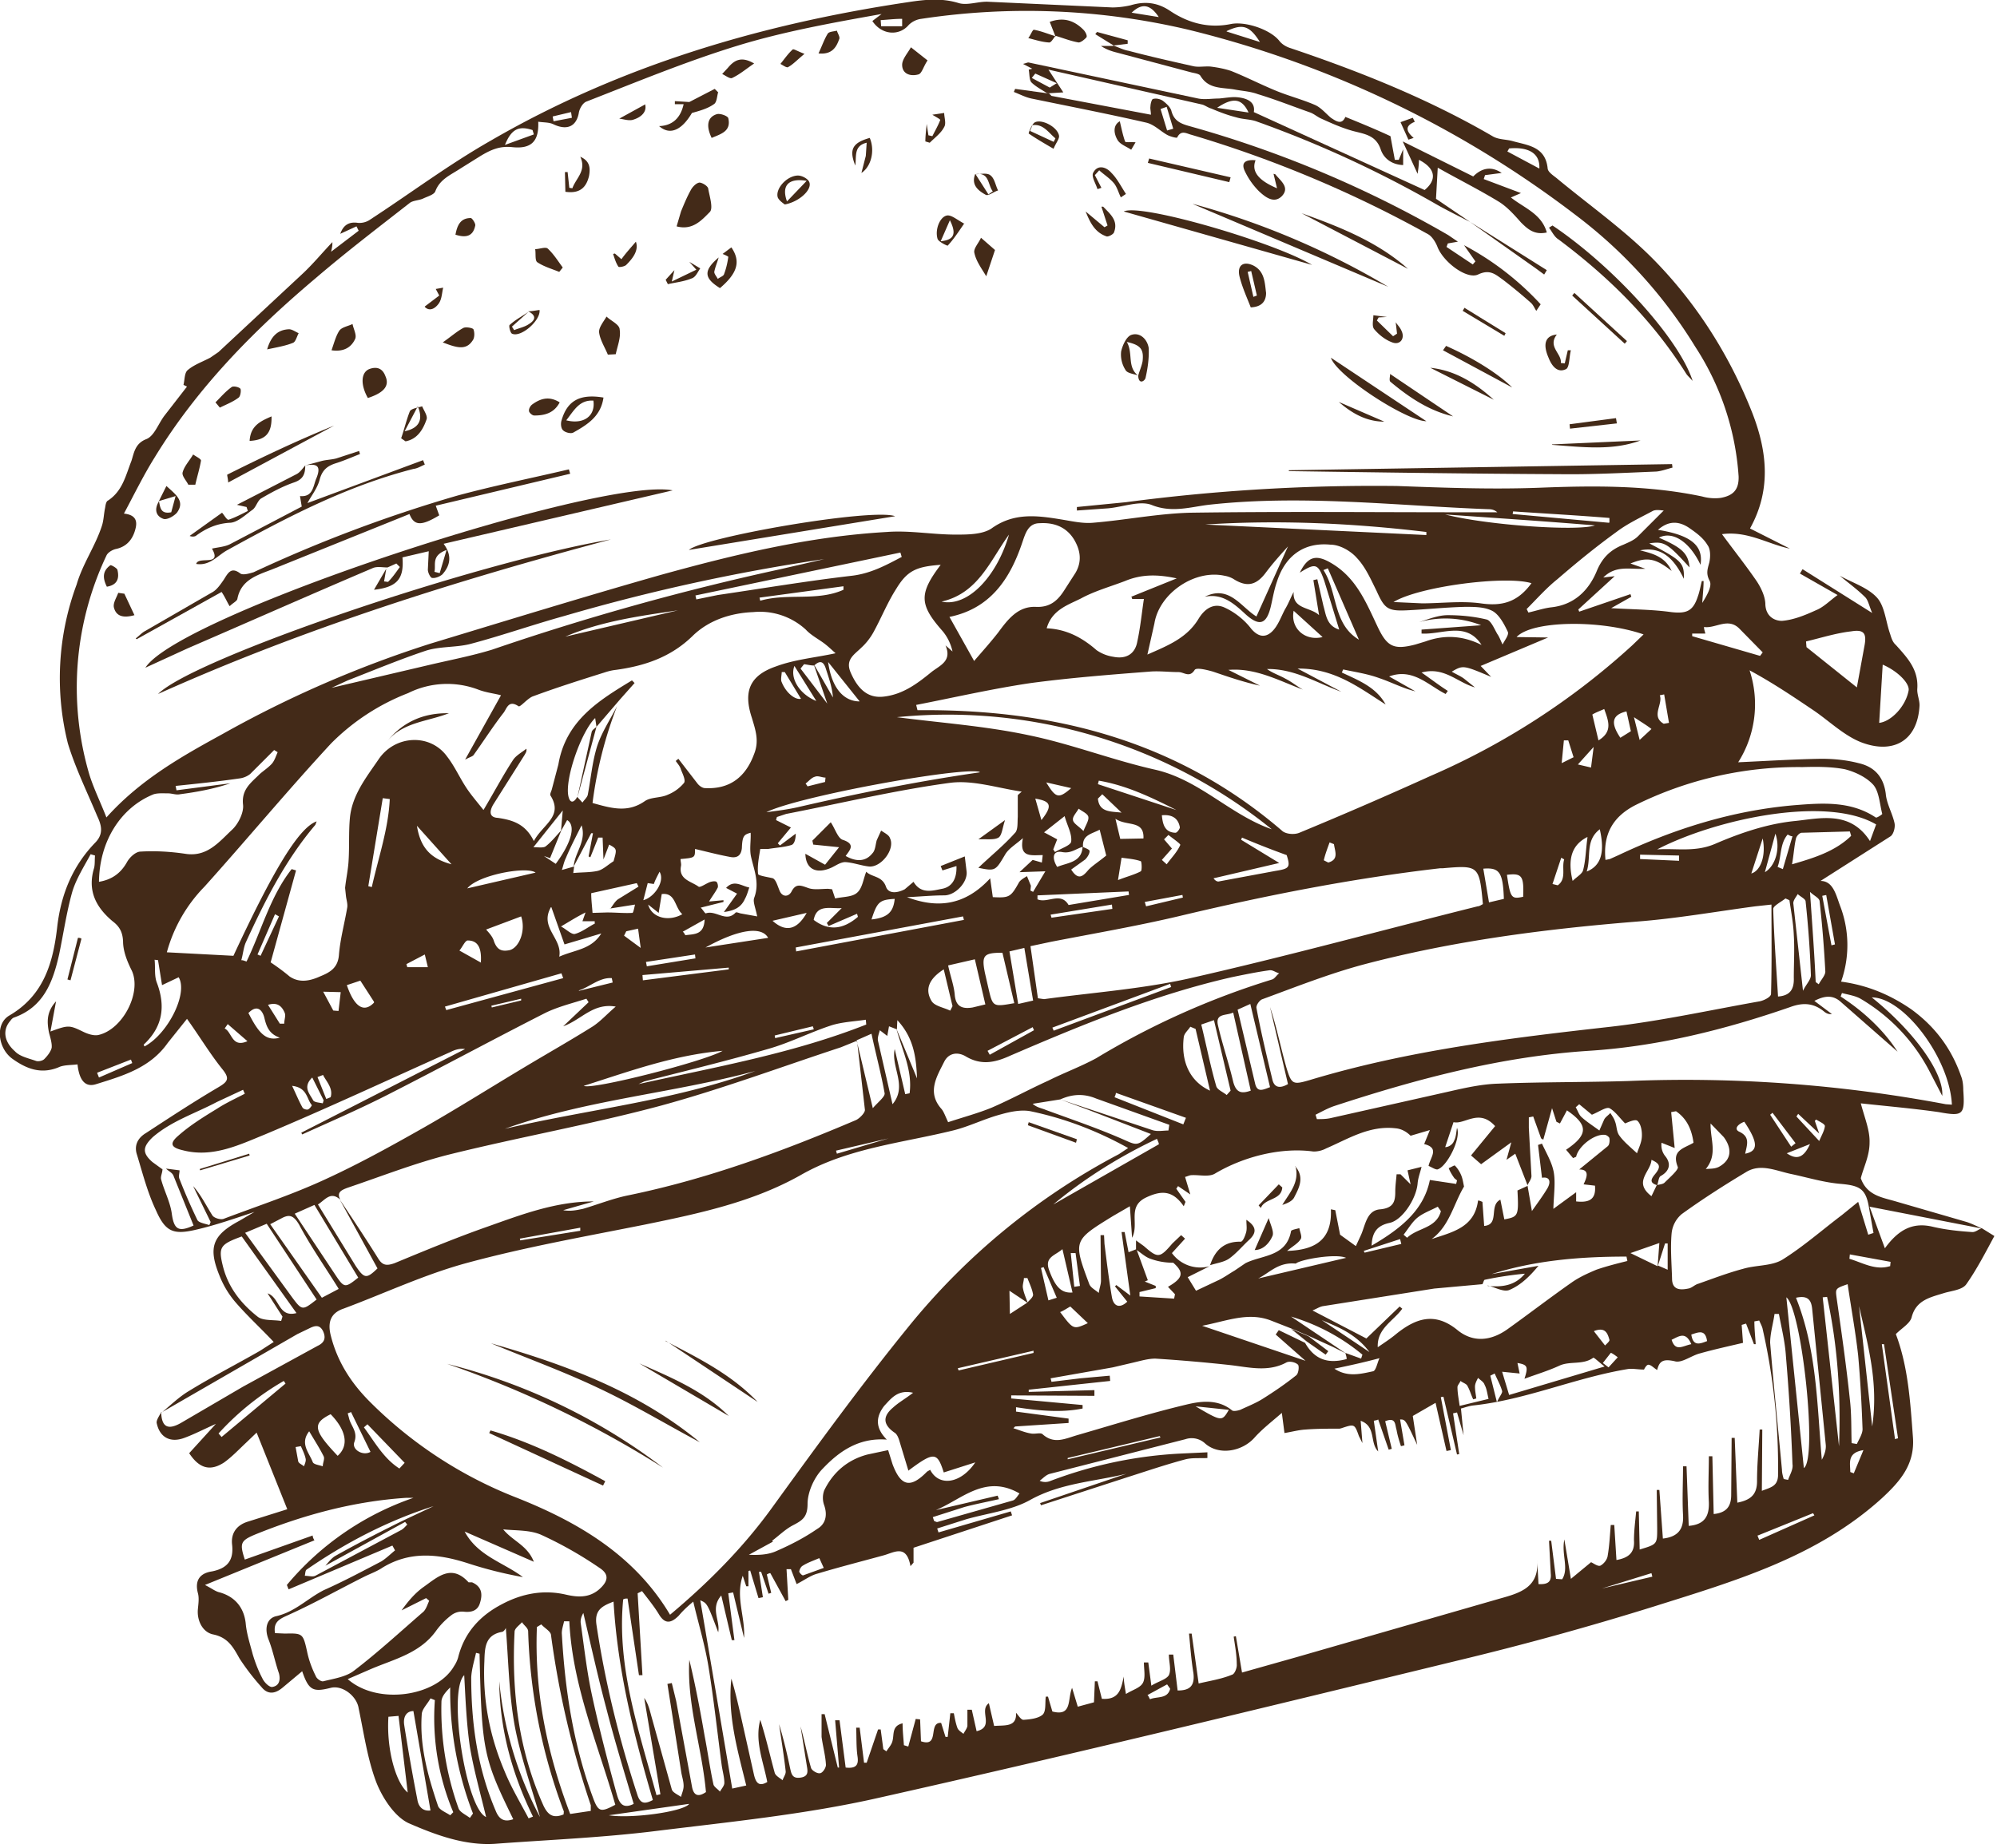 <svg width="456" height="422" fill="none" xmlns="http://www.w3.org/2000/svg"><g clip-path="url(#clip0)" fill="#432A18"><path d="M36.7 322.8c2.2-1.8 4.2-3.8 6.6-5.2 5.2-3.2 10.7-6 16.1-9.1l3.1-2c-3-3.2-6.2-6.1-9-9.4a21.3 21.3 0 01-3.4-5.8c-2.6-6.4-1.6-9.2 4.6-12.5l3.4-2c-4.5 1.5-8.8 3-13.1 4-5.4 1.3-7.2.6-9.4-4.4-1.9-4-3-8.3-4.3-12.6-.7-2 0-3.8 2-5 5.5-3.6 11-7.2 16.6-10.5 2.2-1.3 2.6-2 .8-4.2-2.8-3.5-5.2-7.5-8-11.4l-4.4 5.5c-4 5.7-10.2 7.5-16.3 9.4-3 1-4-1.7-4.3-4.5-1.6.2-3.2.1-4.4.7-4 1.6-7.3.3-10.5-2-3.3-2.4-4-8-.6-9.9 8-4.7 10-12.4 10.9-20.5.9-7.3 3.5-13.6 8.6-18.9 2-2 1.5-4 .5-6.1-2.3-5.5-5-11-6.7-16.6a61.5 61.5 0 012-36.3c1.4-4.8 4.3-8.8 5.8-13.5.4-1.3.4-2.6.7-4 .1-.6.2-1.5.7-1.7 3.3-2.2 4-5.7 5.3-9 .6-1.8.8-4 3.4-5 1.8-.7 2.7-3.4 4.1-5.3l5.2-6.7-.8-.4c.3-1.2.2-2.8 1-3.4 1.4-1.2 3.4-1.9 5.1-2.8l1.9-1.3 19-17.7c2.5-2.3 4.7-5 7-7.4 0 .5 0 1-.3 2.2l6.3-4.8-.5-1-3.7 1.7c.7-2 2-2.8 4-2.5 1 .1 2.1-.2 2.9-.8 9.2-6 18-12.6 27.5-18C141.6 15 173.8 5.5 207.3.5c3.9-.6 7.7-1 11.6.2 2 .6 4.5-.4 6.7-.3L254 1.7c1.4 0 2.9-.2 4.2-.5 3.3-1 6.2-.6 9 1.3 4.2 2.8 8.8 4 13.8 3 3.3-.7 9 1.2 11.1 3.8.6.8 1.6 1.4 2.6 1.7 16 5.4 31.5 11.6 46.1 20.1 1.3.8 3 .7 4.5 1.1 3.5 1 7.6 1.2 8.1 6.3.1.9 1.5 1.7 2.3 2.4 7.5 6.2 15.6 11.9 22.3 18.8 9.7 10 17.1 21.8 22.2 34.8 3.3 8.6 4.3 17.4-.6 26.2l9.1 4.6c-5-1-9.6-4.1-15.5-3.3 2.8 3.8 5.5 7.2 7.9 10.7 1 1.5 1.9 3.4 2 5.1 0 2.8 1.9 4 3.8 4 2.6-.2 5.3-1.3 7.7-2.4 1.8-.7 3.2-2.2 5-3.5L411 131l.6-1 15.9 10c-.7-1.6-.9-2.9-1.6-3.6-1.8-1.8-3.9-3.3-5.8-4.9 2.9 1.6 6.4 2.7 8.5 5 1.8 2 2 5.5 3 8.3.3 1 .6 1.9 1.3 2.5 2.6 2.9 5.2 5.6 4.9 10-.1 1.3.6 2.7.5 4-.5 8.1-6.2 11-13.4 8.2-4-1.6-7.4-5-11-7.4-4.6-3.1-9.2-6.2-14.4-9a24.7 24.7 0 01-2.6 21c6.6-.3 12.8-.7 19-.8 2.9 0 5.8.3 8.5 1 3.5.8 5.7 3 6.2 7 .2 2.3 1.5 4.4 2 6.7.2.9-.2 2.5-.9 3l-16 10.2c2.8 0 3.5 3 4.4 5.5a25 25 0 01.3 17.5c6 .8 11.2 3 16 6.3 5.5 4 9.2 9 11.4 15.3.4 1 .5 2.2.5 3.2.4 5.7-.1 6-5.6 5-5.6-.8-11.3-1.3-17.8-2 .9 3.4 2.1 6.2 2 9 0 3-1.4 5.7-2 8.1 1.4 4 5 4.4 8 5.3l16.2 4.7c1.2.4 2.4 1 3.5 1.5l-25.7-5 3.5 9.5c3.2-4.4 6.5-6 11-4.9 3 .7 6 1 9 1.2.7 0 1.4-.6 2.1-.9l2.9 1.8c-2 3.7-4 7.6-6.4 11-.9 1.3-3.3 1.5-5 2-3.2 1-6.5 1.6-7.5 5.6-.4 1.4-2.2 2.4-3.6 3.8 2.8 7.4 3.3 15.4 3.9 23.5.5 6.3-3 10.2-7.1 14-14.9 13.5-33.6 18.9-52 24.7a695 695 0 01-45 12.4c-44 10.7-87.9 21.4-132 31.3-16.7 3.8-34 5.5-51 7.6-12.1 1.5-24.3 2-36.5 2.9-7 .5-13.7-2-19.9-4.7-3.2-1.5-6-5.8-7.4-9.4-2-5.3-2.8-11.1-4-16.8-.4-2.8-3.7-5.4-6.4-4.7-4 1-5 .6-6.5-3.8l-4.3 3.6c-1.6 1.4-3.4 2-5 0-1.8-2-3.5-4.2-5-6.5-1.4-2.5-2.6-4.8-6-5.5-2.5-.5-3.8-3.3-3.5-5.9.1-1.1.3-2.4 0-3.5-.8-3 .5-4.6 3.2-5 3.5-.7 5-2.5 4.6-6.1-.3-2.6 1-4.5 3.7-5.3l8.9-2.8-7-17.5-2.4 2.3c-1.6 1.5-3.2 3.2-5 4.5-3.2 2.1-5.7 1.4-8-2.1l6.1-6.7c-2.9 1.3-5 2.4-7.2 3.2-3.2 1.2-5.6-.1-6.3-3.3-.2-.7.6-1.7 1-2.6.1 3.4 1.5 4.2 4.5 2.5l14.2-8.3 17-9.3c1.5-.7 2-1.7 1.3-3.3-.8-1.7-2-1.3-3.2-.7l-2.7 1.3-31.2 18zm198-25.2l-4.2-2.8.1 5.3 4-2.6c.5-.6 1.3-1.2 1.3-1.8-.2-1.3-.8-2.5-1.3-3.8h-.8c0 .8-.4 1.6-.2 2.4.2 1.1.7 2.2 1.1 3.3zM186 152l4.2 7.3c-.2-2.5-1-4.6-1.7-6.8-.6-1.7-1.5-1.5-2.6-.5-.8 0-1.5-.2-2.3-.3l-.8 1 6.1 8-3-8.7zM378.5 289l2.3 1V284h-.6l-1.7 5.3.4-5.4-6.6 2.3 6.2 3zm-79.7 16.1l-4-1.7-4.6-1.8c-5.2-2-10 .1-15.7 1.2l23.6 8-6.8-6 .7-1 6 2.9c2.1 3.7 5.1 4.9 9.5 3.7 0-.5-.2-1-.3-1.4l3.6 1.3.3-.9c-4.8-4-10.3-6.9-16.3-8.7l12.5 8.4-3-1.5-5.5-2.5zM128.1 189.8l.4-4.7-6.7 8.4c1.1 0 2.3.2 2.8-.2 1.3-1 2.4-2.4 3.6-3.7l-2.6 6.4-1.4-.5 2.7 1.8c3.7-5 4.6-8.8 2.6-10l-1.4 2.5zm11.2 17.8c.6-.7 1-1.6 1.8-2.2l4.7-2.9-.4-.8L135 204c0 1.6.2 3 .3 4.5l3.3-.1c2 0 3.9.2 5.8.1.2 0 .4-1 .6-1.9l-5.7.9zM69.6 359.9c.8 0 1.8.3 2.4 0l19.7-10.5c.5-.3.9-.8 1.3-1.2l-.5-.6-18.2 10c.7-.8 1.4-1.7 2.2-2.2 4.1-2.3 8.3-4.5 12.5-6.6 3.3-1.7 6.7-3.2 10-4.8-10.4 3.3-20 8.3-29 14.5-.3.2-.3 1-.4 1.4zm177.6-166.5c.6.3 1.6.6 1.6 1 0 .6-.5 1.4-1 1.9l-3.2 2.3c1.7 2.7 2.8 1.4 4 0 1-1 2.3-1.8 4-3.2l-1.5-5.9c-1.9 1-4 1.2-3.8 3.9-1.6.4-2.7 1.6-4.8 1.2-2.2-.4-2.3 1.5-1.1 3.4 2.4-1 5.6-1 5.8-4.6zM131.8 182l1.2 1.3c.4-.6 1-1.1 1.2-1.7.7-3.6 1-7.4 2.1-11 1-3.2 3-6.2 4.6-9.3a93.4 93.4 0 00-5.6 22.1c4.3 1.2 8 2.3 11.9-.4 1.4-1 3.6-.7 5.3-1.5a9.3 9.3 0 003.7-2.7c.4-.6-.3-2-.7-3-.2-.8-.8-1.4-1.2-2l.6-.5 4.4 5.7c.4.5 1.1 1 1.7 1 5.7.3 9.3-2.6 11.2-7.8 1.2-3 .3-5.5-.5-8.2-2-6-.6-9.7 5.5-11.8 4.3-1.6 9-2 13.6-3-.7-.6-1.7-1.6-2.8-2.4-1.4-1-2.9-1.8-4-3a15.5 15.5 0 00-12-4c-5.2.2-10.2 1.9-13.8 5.4-5 4.9-11 6.9-17.6 7.8-.9.1-1.7.3-2.6.6-5.4 1.7-10.8 3.4-16.2 5.4-1.3.4-3 2.6-3.4 2.3-2.4-1.6-2.7.7-3.5 1.6-2.4 3.1-4.5 6.4-6.8 9.6-.3.3-.8.4-1.9 1l8.2-14.7c-1.4-.4-3.4-.6-5.2-1.3a20 20 0 00-16 .8 50.4 50.4 0 00-17.6 11.5c-9.9 10.7-19.2 21.9-28.9 32.7a34.3 34.3 0 00-8.6 15l15.2.8c9.2-19.8 15-29.3 19-30.7l-.3.8c-6.8 8-11.5 17.3-15.9 26.9-.5 1.2-.6 2.6-1 4 .5 0 .8.2 1.2.3 3.4-7 5.4-14.9 10.3-21.1l1 .3-5.8 21c1.5 1 3 2.1 4.3 3.2 2.3 1.6 4.8 1 7 0 2.2-.9 4.1-1.9 4.3-5 .3-3.6 1.3-7.2 1.9-10.8.1-.8-.2-1.7-.3-2.5l-.2-1.9c.2-2 .7-4.2.8-6.3.2-3.2 0-6.5.3-9.7.5-5.2 3.7-9.2 6.5-13.3 3.7-5.6 11.8-6.1 15.7-.7 1.7 2.2 2.8 4.7 4.3 7 1.1 1.7 2.5 3.3 4 5.2 2.5-4.2 4.5-8 6.8-11.5.7-1 2-1.7 3-2.5.1.7-.2 1-.4 1.4l-7.2 11.4c-.8 1.4-1 2.9 1.1 3 3.4.5 6.3 1.4 8.2 5.3 2-3.8 6.8-5.6 3.8-10.4-.2-.3.2-1 .3-1.4l1.5-5.7c1.7-10 9.2-14.6 16.8-19.2l.6.6-3.2 3.6-5.5 6.4-.3-2c-3.2 3.1-7 14-6.1 17.9.4 1.7 1.3 1.4 2 .1zm-.8 16c.1-3.1 3-5.8 1.8-9.5-1.4 2.8-2.6 5.1-3.6 7.5-.4.8-.6 1.8-.9 2.7l2.8-.8-.2 1.5c1.9-.2 3.8-.1 5.6-.5 1.2-.3 2.2-1.3 3.6-2.2.8-2.8.8-2.8-1-3.8l-1.3 3.4-.2-5h-1l-1.8 4.5-.4-.2 1-5.3h-.4l-4 7.6zm247.3 72.7c.6-.2 1.4-.2 1.8-.6 1.2-1.2 3.3-3 3-3.6-1.5-3.8 1.4-4.2 3.6-5.5-.4-3-1.5-5.5-4-7.2l-1.1.2.8 8.2-3-1.2a4 4 0 00.8 3c1.5 1.8 1 3.5-1 4.6-.5.3-.5 1.4-.8 2.1-1.6-.5-1.6-1.2-.5-2.5 1.4-1.7 1.2-2.4-.8-3.3-.1 2.7-4.3 5 0 8.3l1.2-2.5zm-173.5-35.6l-1.8-.7-.4 2.2-1.7-1.3c-.2.8-.6 1.7-.4 2.5l3.3 14.4c3.5-4.2-.4-8.4.5-12.6l2.4 10.3 1-.2c.7-5.2-1.7-9.8-3-14.7l4.7 11.3c-.2-4.7-.7-9.2-4.5-13.3l-.1 2.1zm37.3 16l-6.3 1c1 .9 2.1 1 3 1.4 6 2.2 11.9 4.2 17.6 6.7 3.2 1.4 3.2 1.7 6.4-1.2l-14.5-5.6-6.2-2.3 21 7c1.2.4 2.5.1 3.7.1l.2-1.3-16.7-6c-2.9-1.2-5.5-1-8.2.2zm97.6 42.6c3.2.3 6.2 0 8.5-2.8a80 80 0 00-9.2 1.4c-.2.1-.3.7-.5 1l-11 1-25.3 4c-.8.1-1.5.6-2.5 1l12.3 6.4 7.6-7.3.6.5c-2 2.8-5.8 4.5-5.6 8.8 1.6-1.1 3-2 4.3-3.1 4.4-3.5 8.7-5 13.8-.9 3.6 3 7.7 2.6 11.5-.1 4.9-3.5 9.7-7.2 14.7-10.7 1.7-1.2 3.7-2.1 5.6-2.9 2.3-.8 4.7-1.4 7.1-2l-.2-1c-10.4 0-20.7.8-30.8 4l10.7-1.9c-1.9 2.3-4 4.4-6.6 5.5-1.3.6-3.3-.6-5-1zm-42.9-162.9c1.8-3.7 3.7-4.2 7-2.3 5.8 3.3 8.1 9 10.7 14.5 2.2 4.7 3.7 5.5 8.7 4.2l2.3-.7c4.4-1.6 8.6-1.3 12.8.8-3.5-5.5-9-2.3-13.7-2.6v-.9l13.6-1a22.3 22.3 0 00-14.2-.7c2.2-.7 4.4-1.6 6.6-1.6 3 0 6 .3 8.9 1 1 .3 1.7 2.1 2.4 3.3.5.7.8 1.6 1.2 2.4.5-1 1.5-2.2 1.2-2.9-.8-1.7-1.9-3.8-3.4-4.7-1.8-1-4.2-1-6.3-1-4.5.1-9 .6-13.5.8-4.3.2-5-.5-6.8-4.5-1.3-2.6-2.5-5.4-4.5-7.5-1.4-1.6-3.9-3-6-3-6-.6-10.3 2.5-12.2 8.4-.6 1.7-.9 3.4-1.3 5.2-1 4.7-2.7 5.3-6.2 2-2.6-2.4-5.2-4.5-9-3.7 5.6-2.8 8.3 2.4 11.8 4.5l7.2-16c-1.8 2-3.5 3.9-5 5.9-2.2 3-4.4 3.5-7.5 1.5a6 6 0 00-2-.7c-6.8-1.5-14.9 4-16 10.9l-1.6 7.1c4.5-2 9-3.7 11.7-8.2 1.4-2.3 3.5-3.7 6-2.5 2.2 1 4.5 2.8 6 4.8 1.7 2 3.3 2 4.7.7 1.4-1.3 2.1-3.4 3-5.1.8-1.3 1.3-2.7 2-4-.3 4 3.8 3.4 5.8 5.3l-1.3-8 .9-.2 1.4 6.1c.6 2 .7 4.5 3.6 5.4l-3.4-11.1c-1.4-4-2-4.2-5.6-1.9zM37.1 267c0 .9-.5 1.7-.3 2.4.7 2.6 2 5 2.4 7.6.5 3.8 1.5 4.5 5 2.9l-4.6-11.4c-.3-.7-1.1-1-1.7-1.6l3.1.4c0 .7-.3 1.4 0 2 1.2 3.1 2.6 6.3 4.1 9.4.4.6 1.8.8 2.7 1.1l.3-.7-4-8.2c1.8 2 3 4.5 4.4 6.7.4.6 1.8 1 2.5.8 7.9-3 15.9-5.6 23.6-9.2 7.6-3.5 15-7.6 22.4-11.8 7.7-4.4 15.3-9.2 23-13.8 5-3 10.3-6 15.4-9.2 1.8-1.2 3.2-2.8 5.2-4.5-5.2-.9-7.8 3-12 4.5l5.8-5.5-.5-.8c-3.1 1-6.4 1.8-9.3 3.2-12.2 6.2-24.2 12.7-36.4 18.9-6.3 3.2-12.8 6-19.2 8.9l-.2-.4 37.4-19.1c-1.3-.2-2.4.2-3.4.7-14.1 6.3-28 12.8-42.3 18.8-5.9 2.4-12 5.4-18.8 3.6-2.6-.6-3.1-1.5-1-3.3 2.7-2.4 5.8-4.3 8.9-6.2 2-1.3 4.2-2.3 6.3-3.4l-.4-.9-6 2.8c-4.9 2.6-10.3 4.3-14.6 8-2.3 2.2-2.5 3.6-.1 5.7L37 267zm311.7 3.8l1 5.8c1.4-2 2.6-3.6 3.6-5.3.8-1.5.4-2.6-1.3-2.3l-.9-7.5.9-.3c1 2.2 2.3 4.3 2.7 6.6.4 2.4 0 5-.1 8.3l5.2-3.8v2.1c2.8.3 4.6-.3 4.3-3.6l-2.6-.3c.8-1.7 1.4-3.4-1-3.4l6.5-5.3c.4-.3.5-1.2.4-1.8 0-.3-.7-.8-1-.8-2.4-.3-6.1 2.6-6.6 5l-.7.3-1.6-1.9c5.2-3.5 5-5.7.2-9l-1.6 3-.8-.4-1-3.1-2 7.2-.5-.3-1.8-5-1 .2v2.4l.6 11c0 .7-.6 1.4-.9 2.1l-2.8-7.2-2 1.4 1.1-4-6.9 5-2.3-2 5.5-6.7c-3.7-4.1-6.9-.3-9.5-.9L330 262c.8 0 1.7-.6 2-1.4.5-.9.5-2 .7-3 1 2.5-2.4 9-4.5 9.5-.6 0-1.4-.6-2-.8.4-2 2.6-4.1-1-5l1.3-3.2-4.4 1.3c-1-1-2.2-1.6-3.4-1.7-6-.7-10.8 2.4-15.9 4.6a6 6 0 01-2.9.7c-7.3-1-15.8 1.1-22.4 5-1.4.9-3.6.3-5.4.4-.5 0-1 .3-1.5.4l1.2 4-2.8-1.9-.4.6 2.1 3-.4 1c-2.5-3.6-5-3.7-8.6-2-4.4 2.1-1.5 6-3.2 9.2l-.5-7.2-3.8 2.2c-9.1 5.6-9.2 5.6-5.5 15.5.3.9 1.4 1.4 2.2 2.1.1-1 .5-1.9.5-2.8l-.1-10.4h.8l.1 2c.5 4 1 8.1 1.7 12.2.4 2.1 1.8 2.6 3.5 1l-2.8-3.5.3-.3 3.2 2.4-2-14.5h.7l.9 4.6 1.8-.7 2.6 7.1-.7.3 2.5 1v.5l-3.7.9v1l7.9.5.2-1-1.6-1.7c3.5-2 3.7-3.3 1.2-5.5a15 15 0 01-5.2-.9c-1.2-.4-2.2-1.4-3.3-2.1v-2.1l1.8 1.3c3.2 2.8 3.6 2.8 6.5-.6l2-1.9.9.8-3 3.3a8 8 0 008.6 3l-5 2.5 1.9 3.1 5.3-2.5c1.2-.6 2.3-1.4 3.5-2.1l2.5-1.7c3.8-1.9 9.3-1.4 10.4-7.3 0-.3 1.2-.5 1.9-.7.1.8.7 2 .3 2.5-.6 1-1.8 1.6-3.1 2.7 6.5-.2 10.3-2.6 10-9.5l1 .2 1.1 5.6 3.6 2.6 1.2-2.6c1-2.3 1.3-5.6 4.4-5.8 3-.3 3.4-1.8 3.4-4 0-1.4.2-2.7.3-4h.9l2.3 2.3-.7-3.2 3.2-.8c-.3 1.3-.8 2.5-.9 3.8-.3 3.5-3.5 8.4-6.4 9-2.8.6-4 2.1-4.1 5.2 6.5-3.8 11.9-8 13.3-15l6 .9.2-.8-.6-.5c-.5-.7-1-1.5-1.3-2.3.5-.2 1.3-.7 1.4-.6.6.6 1.1 1.4 1.4 2.1.4.9.5 1.8.7 2.7-2.4 4-3.3 9-7.4 12 4.7-1.6 9.8-2.6 10.6-8.8.4 0 .7.2 1 .3l.4 5.5c3.6-.3 1-4.7 3.7-6l.9 4.5c3.2-.6 3.3-.8 3-6.6l2.2-1zM77.6 274c3 4.5 6 9 8.8 13.5 1 1.6 2 1.6 3.7 1 7-2.9 14-5.8 21.1-8.3 7.9-2.8 15.7-5.8 24.4-5.8l-7 2c1.7.3 3 0 4.5-.3 3.4-1 6.9-2.4 10.4-3.1 18-3.7 35.1-10 52-17.2.8-.4 2-1.6 2-2.3l-1.8-15.8-3.7 1.5c-13.7 4.5-27.1 9.5-41 13.3-16 4.3-32.4 7.2-48.5 11.2-7.9 2-15.5 5-23.2 7.6-1.3.5-2.5 1-1.6 2.7-2.2-2-3.4 0-5.1 1.1l8.6 14c2 3 2.5 3 5 .6L77.6 274zm168.3-157.4v-.8l11.2-1.1A433 433 0 01319 111c10.8.4 21.6.8 32.4.4 12.6-.5 25-.6 37.3 2 1.4.4 3 .5 4.3.3 2.6-.5 4.1-1.7 4-4.9a61.6 61.6 0 00-9.9-29.6 108.7 108.7 0 00-27.2-30 239 239 0 00-88.5-42.4 160.6 160.6 0 00-61-2.5 5 5 0 00-2.9 1.4c-2.2 2.6-6.2 2.3-8.3-.9l2.1-1.6c-11.2 2-22.4 4-33.1 7.3-11.7 3.6-23 8.3-34.3 12.7-.8.3-1.5 1.5-1.7 2.4-.5 3.2-2.6 4.3-5.8 2.8-1-.5-2.2-.4-3.5-.6.2 4.4-1.5 6.3-6 5.8-2.9-.3-5 .7-7.3 2.1l-4.8 3c-2 1.3-4.4 2.3-5.4 5-.3.8-1.9 1.2-2.9 1.7-1 .4-2.3.4-3 1-7.3 5.7-14.5 11.2-21.5 17.2-14.1 11.9-27 25-36.7 40.9-2.5 4-4.6 8.3-7 12.8 2.8.3 3.1 1.8 2.6 3.6-.6 2.3-2 4-4.5 4.5-.8.2-1.8.8-2.1 1.5a70.4 70.4 0 00-3.9 50c1 3.2 2.5 6.2 3.9 9.8 7.8-8.7 17.3-14 26.6-19.1A254.9 254.9 0 0198.3 147c17.5-5.3 35-10.7 52.6-15.7 17-4.7 34-8.8 51.6-9.8 5.2-.4 10.4.6 15.7.6 2.7 0 6.1 0 8.2-1.4 5-3.6 10.2-3 15.7-2.1 2.5.4 5 1 7.4.8 7.4-.6 14.8-2.1 22.3-2.3 20.8-.3 41.6-.1 62.5-.1h7.6c-.7-.6-1.4-.7-2-.7-21.3-.8-42.6-3.4-64-1-4.1.5-8.4 1.9-13 0-2.7-1-6.5.5-9.9.8l-7.1.5zm29.8 215v1.4c-1.6.1-3.4-.1-5 .3-4.5 1.2-8.9 2.7-13.3 4.1l-19.7 6.4-.2-.5 19.7-6.7c-7.3 1.8-15 2.1-22 6-4.3 2.4-9.7 3-14.6 4.4l-6.6 2.1.3.9 16.5-4.8.3.9-22.5 7.4v3.4l-.7.8c-.9-5-3.6-3.2-6-2.5-5.1 1.4-10.2 2.7-15.2 4.2-1.6.4-3 1.5-4.8 2.4l-1.3-3.4h-1l.4 7-.6.3-3.5-6.4c-.3 0-.6.2-.8.3l1 4.2-.6.2-1.7-5h-.5l.9 5.8-1 .2-1.9-6.3-.4.1v3.5h-.5l-.8-2.4c-1.7 4.9.6 9.4.3 14.2l-2.5-10.4-1.1.2 1.4 10.7h-.6l-2.4-10.2c-2.6 3-.2 5.7-.7 8.4-2.5-6.6-2.5-6.6-4.1-7.3l7.3 43 3.2-.7c-2-8.1-4.3-16-3.4-24.4.8 2.6 1.4 5.2 2 7.8l3.2 14.3c.4 1.5 1 2.7 3 1.5-.9-4.7-2.9-9.3-1.6-14.2 1.3 4 2.2 8.1 3.3 12.1.2.7 1.2 1.2 1.8 1.7.2-.7.8-1.4.7-2.1-.4-3.6-1-7.2-1.5-10.7 1 3.3 1.8 6.6 2.5 10 .3 1.2.4 2.5 2.4 2.2 2-.3 1.6-1.6 1.4-2.9l-1.4-8.8c.9 3.2 1.5 6.4 2.4 9.5.2.6 1.4 1.3 2 1.2.6 0 1.4-1.2 1.4-1.9-.1-2.1-.7-4.2-1-6.4v-5.2h.7l3 12.2h.3l-.9-10.8h1l1.4 10.8c2.5.3 3-.7 2.7-2.6-.3-2.1-.2-4.3-.3-6.5h.8l1 8h.6l2.6-7.6h.6l.6 4.5.7.5c.5-.8 1.2-1.5 1.4-2.4.4-1.5-.2-3.4 2.3-4 0 1.8.2 3.4.3 5l1 .3 1.7-6.3 1 .1.2 5c4.4 1.5 1.5-4.4 4.6-4.2l1 3.2h.5l.6-5.4h.8c.2 1 .4 2.2.8 3.3.2.6.9 1 1.4 1.4.3-.6.8-1.2.9-1.8v-3.7h1l1.1 4.9c4.2-1 .4-4.7 2.8-6.4l1.2 5.2c2.5-.2 5.2.3 5-3 .5.5 1.1 1.6 1.7 1.6 1.5-.1 3.4-.3 4.4-1.2.8-.8.5-2.7.7-4.1h.5l1 3.4c4.6 1.2 3.4-2.8 4.5-5.4l1.3 4.3 3.7-1 .2-4.8h.6l1 4c4 .3 4.4-2.3 5-5.1 0 1.1.2 2.2.5 4 1.6-1 3.3-1.4 3.9-2.6.6-1.2.2-3 .2-4.6h1l.7 5.3c1.6-1 3.4-1.4 4-2.4.6-1.3 0-3 0-4.7h1l1 8.2c2.5 0 4-.8 3.6-4-.5-3-.7-6-1-9h.6l1.6 11.4c2.5-.6 5.2-1 7.6-2 .6-.1 1.2-1.6 1.1-2.4 0-2.1-.4-4.2-.7-6.3l.5-.1 1.4 8.3 12.4-3.5 46.5-13.4c4.7-1.3 9-2.6 8.5-8.8l.3 5.5c2 .1 3-.4 2.8-2.4l-.4-7.5h.5l1.1 8.7 1.4.1c1.6-2.5-.2-5.6.5-9.1l1.5 9 4.6-3.8c.5.2 1.5 1 2.1.8.8-.4 1.6-1.4 1.7-2.3.4-2.3.5-4.7.7-7h.8l.5 8c2.8-.5 4.2-1.7 4-4.5 0-2.2.3-4.4.5-6.6h.6l.2 8.7c4-1.2 4-1.2 4-4.8l-.1-8.8h.6l.8 11.1c3.5-.4 4.8-2.2 4.6-5.4-.2-3.7 0-7.4 0-11.1h.8l.5 13.6c3.7-.3 4.7-2.3 4.6-5.4-.2-3.5 0-7 0-10.5h.8l.3 13.2c2.8-.3 4-1.6 4-4.4l.1-13h.7l.6 14.8c3-.6 4.5-1.8 4.5-4.9 0-4 .4-7.9.6-11.8h.6l-.1 14c2-.8 3.6-1 3.7-3.5a142 142 0 00-3.5-33.4c-.1-.6-.5-1.3-.8-2l-1.1.2c0 1.8.2 3.5.3 5.2h-.4l-1.8-4.7-1 .3.3 4.1c-3.4.8-6.6 1.5-9.8 2.4-2 .5-4.2 2.3-5.8 1.8-2.7-.6-3.5 0-4 2-.7-.4-1.4-1.2-2-1.2-.5 0-1 1.1-1 1.1-1.5 0-2.7-.3-3.8-.1-12 2-23.1 7-35.2 8.3-.9.1-1.7.4-2.8.7l.6 6.1-1.5-5.2-.9.2 1.4 9.3-.5.1-3.1-13.2-.6.1 2.3 12.1-1 .2-2.5-11-5.2 3 1 6.6c-2.7-5.8-2.7-5.8-3.9-5.8l1 5.9-.8.2c-.4-1.2-.8-2.5-1-3.7-.4-1.2-.1-3-2.6-2l1.5 6.3-.7.2-2.4-6.9c-.3.2-.7.2-1 .3l1 7c-2-2-.4-5.7-4-7l.4 5.1-.8-1.6c-1-2.8-1-2.8-4-1.8l-.4.1c-2.6 0-5.2 0-7.8.2-1.6.1-3 .5-4.8.8l-.6-4.6c-2.3 2-4.5 3.7-6.2 5.6-2.8 3.2-8.1 4.2-11.3 1.4a4.5 4.5 0 00-4.5-1l-30.9 7.9c-.9.2-1.6 1-2.4 1.6a3 3 0 002.3.1 97.1 97.1 0 0129.6-6.3l6.4-.3zM153 368.8c8.7-7.3 16.7-15.3 23.4-24.6 10-13.8 20.1-27.7 30.9-41a154.1 154.1 0 0148.2-39.6l2.1-1.4c-7.2-4-14.6-6.8-22.3-8.4-2.1-.4-4.6.1-6.7.7-3.8 1-7.3 2.8-11 3.7-11.8 2.9-24 4-34.8 10.2-11 6.2-23.4 8.8-35.6 11.3-13.5 2.7-27.1 5.1-40.4 8.7-9.7 2.6-19 7-28.4 10.5-2.9 1-3.6 3.1-2.9 6 1.5 6.1 4.7 11 9 15.3a97.3 97.3 0 0032.8 21.6c14.3 5.6 27.5 13.2 35.7 27zM209.2 161l.3 1.2h2c30.2 0 57.8 7.4 81.2 27.5.8.8 2.8 1 4 .5a978 978 0 0030-13 166 166 0 0046-29.8l2.6-2.5c-9.8-3.4-25.5-3.2-29 .6l7.2.1-15.4 6.5 2.4 2.5c-6.4-2.7-6.4-2.7-9-1.2 1 .6 2 1 2.8 1.6l2.5 2c-4-1.1-7-4.8-12.2-3.4 2.3 1.6 4.1 3 6 4.2l-.5.7c-4-2-7.5-6-12.9-4l6 3.4c-2.9-.7-5.5-2.1-8.2-3-2.7-1-5.5-1.4-8.3-2l-.3.7c3.8 1.8 7.8 3.3 10 7.3-6-3.8-11.7-8.3-20.1-8.2l10 5.3c-5.6-2-10.7-5.3-17-5.2 1.4 1 2.8 1.4 4.2 2.2 1.4.7 2.6 1.7 4 2.5-5.6-2.1-10.8-5-17-4.5l7.2 3.6c-3.7-.8-7.2-2-10.7-3.2-1.4-.4-3.8-1-4.2-.4-1.2 1.9-2.4.5-3.7.5-2.2 0-4.5-.3-6.7-.1-9 .7-18 1.4-27 2.6-8.8 1.3-17.5 3.3-26.2 5zm195.3 45.6l-3.7.4c-9 1.2-18 2.8-27.2 3.5-21 1.7-41.9 4.4-62.3 9.8-7.8 2.1-15.4 5.1-23 7.9-.7.2-1.5 1.4-1.4 2 1 5.4 2.3 10.8 3.6 16.2.4 2 1.7 2.3 3.6 1.2L290 230c1.5 4.5 2.4 9.1 3.7 13.7 1.2 4 1.5 4.1 5.3 3 22.5-6.8 45.6-9.6 68.8-12.2 11.4-1.3 22.7-3.8 34-5.8 1-.2 2.6-1 2.6-1.7.2-6.7.1-13.5.1-20.5zm16.1 20.2l-.3.8c5.4 3.5 9.9 7.8 13 12.6l-13-11.4c-1.8-1.6-3.7-1.4-6-.2l4 3c-.8.1-1.3-.2-1.7-.5-2.4-2-4.8-2.2-7.8-1.1-15 5.2-30.3 9-46 10-20 1.3-39.2 6.4-58.1 12.6-1.5.5-2.9 1.3-4.3 2l.3 1c1 0 2 0 3-.2l27.6-6.2c3.5-.8 7.2-1.6 10.8-1.7 9.9-.4 19.8-.3 29.7-.6a320 320 0 0172.5 5.3l1.4.1c-.5-10.6-11-24.5-18.3-24.5 9.5 7.6 16.5 17.2 16.1 22.5l-2.8-5.4a41.4 41.4 0 00-15.7-16.7c-1.3-.8-3-1-4.4-1.4zm-82-20.4c-.8-8.7-1-8.8-9.1-8.1h-.6c-20 2.3-39.8 6.2-59.5 10.9-9.7 2.3-19.6 4-29.4 5.9l-4.7 1L237 228l1.4.2c11-1.5 22.2-2.3 33-4.7 22.1-5 44-11 66-16.5.4 0 .8-.3 1.2-.5zM79.4 383.5c6.8 6 20.3 4 24.3-3a7 7 0 00.9-1.9c1.4-5.7 5-9.6 10-12.2 4.5-2.4 9.4-3.4 14.6-2.2 2.6.6 5.2.8 7.5-1.1 2.2-1.9 2.5-3.5.2-5a89 89 0 00-13.2-7.5c-2.6-1.2-5.9-1-8.8-1.3 2.2 2.7 5.5 3.6 7 7.4l-15.8-6.9c3 5.6 8.8 7 13.3 10.4a94 94 0 01-12.7-3.2c-6.6-2.1-13-2.8-19.3 1-1.3.9-2.8 1.4-4.2 2.1-5.6 2.8-11.1 5.9-16.8 8.5-2.1 1-4.1 1.5-3.6 4.4l2.3.1c4-.1 4.1 0 5 4 .4 2 1.1 3.9 2 5.7.2.6 1.2 1.3 1.7 1.2 2.4-.6 5.2-1 7-2.4 5.5-4.2 10.7-9 15.9-13.5.6-.6.9-1.6 1.3-2.5l-.7-.6-5.6 2.8c1.5-2.1 3.1-4 5.1-5.4 3.1-2.2 6.3-5.3 10.2-1h.8c2.3 1 2.4 2.8 1.8 4.7-.5 1.8-2 2.2-3.7 2a4 4 0 00-2.7.7 17 17 0 00-3.5 3.5c-3.7 5.3-9.6 6.6-15 8.9l-5.3 2.3zm154.2-192.1c-1.7 1.5-3.3 2.4-4.1 3.8-2.2 3.7-2.2 3.8-6.1 3 2.7-2.6 5.7-5 8.3-7.9.8-.7.6-2.4.7-3.7v-5l.9-.8c-5.5-.8-11.1-2.7-16.4-2-12.6 1.7-25 4.7-37.4 7.1l-2.1.7-.2.7 3.4 1.7-3 3.6.5.5 3.6-2.7c0 1.2-.3 2.4-1 2.6-1.6.5-3.5.6-5.3.9h-1.8c-.3 1.9-.7 3.8-.5 5.7 0 .4 2.2.7 3.4 1 .7.4 1 1.6 1.5 2.8.6 1.5 2 1.5 2.7.3 1-2 2.1-1.5 3.8-.9 1.3.5 3 .2 4.6.2l.9.1.7 2.1c1.8-.4 3.9-.3 5-1.3 1.2-1 1.4-3 2.1-4.8 1.3 1.3 3.6.9 4.5 3.4.6 1.8 2.8 1.4 4.3.6l2-1.7c1.7 2.9 4.4 2 6.5 1.6 2.7-.5 3.4-2.9 3.3-5.2l-3.2 1-.4-1 5.5-2.2.4 3.3c.4 2.5-2.5 5.6-5.1 5.6-2.9 0-5.7.3-8.5.4 6.9 2.6 13.2 2 19-4.3l.6 4.3c3.8.2 4.1 0 6-3.4.4-.6 1.2-1 1.8-1.4l.9 2.2-.1 1.1.6.3 2.8-4.7-5.9.2 3-2.8 2.1.6.2-1.7c-2.6 0-5.5.7-4.5-4zm193 90.6l1.2-.4-1-5.6c-.7-4.4-2-5.2-6.4-5.6-3.8-.3-7.4-1.4-11.1-2.2-3.6-.7-7.2-2.6-10.6-.5-5 3-10 6.2-14.7 9.6a6.6 6.6 0 00-2.3 4.4c-.3 3.4 0 6.8.1 10.3 0 2.6 1.8 2.7 3.7 2.3.8-.1 1.5-.9 2.3-1.1 3.4-1.2 6.8-2.5 10.2-3.4 3-.9 6.5-.6 9-2.1 4.8-3 9.1-6.8 13.6-10.2l3.7-3 2.3 7.5zM149.9 410l.9-.2-3.7-22c1 1.4 1.3 3 1.7 4.4l4.6 16.5c.2.7 1.4 1.2 2.1 1.7.2-.8.6-1.6.6-2.5 0-1-.3-1.9-.5-2.9l-3.2-20.4 1-.2 1 4.1L158 408c.4 2.3 1.6 2.4 3.2 1.3-.9-10.2-4.4-20-3.8-30.2 1.4 5.8 2.5 11.6 3.5 17.4.7 3.6 1.2 7.3 2 11 .1.6 1 1.1 1.5 1.7.3-.6 1-1.3 1-2 0-1.3-.4-2.6-.6-4-1-7.5-1.8-15-3-22.4-.8-5-2.3-9.9-3.5-15-1.3 1.1-2.3 2-3.3 3.2-1.8 1.8-3.2 2-4.6-.4-1.1-1.8-2.5-3.5-3.8-5.2l-1 .5 1.1 18.7h-.8l-2.6-17.5c-.4 0-.7 0-1 .2-1.5 15.5 3.6 30 7.6 44.7zm66.6-153.7c3.3-1.1 6.7-2 9.9-3.3 4.4-1.9 8.6-4.2 13-6.2 3.6-1.8 7.4-3.2 10.9-5.1a179.8 179.8 0 0140.2-18c.6-.2 1-1 1.6-1.4-.8-.2-1.5-.8-2.2-.7-2.9.4-5.8 1-8.7 1.6-17.5 4-34 10.8-50.5 17.9-3.5 1.6-6.7 2.3-10.3.1-1.8-1-3.8-.7-4.8 1.3-1.7 3.4-4 7-.6 10.8.5.6.8 1.5 1.5 3zm15.3 69.5l-.4.4c1.3.4 2.7 1 4 1.2 1 .2 2.2-.3 2.7.2 2.6 2.3 5.1 1 7.8.2 8.3-2.4 16.6-5 25-7 3.3-.8 7.2-1.3 10.4 1.3.3.3 1.3.1 1.9-.1 1.7-.8 3.5-1.5 5.1-2.5 2.7-1.7 5.2-3.4 7.7-5.4.5-.4.7-2 .4-2.4-.6-.6-2-.9-2.7-.5-4.1 2.2-8.4 1.1-12.6.6a374 374 0 00-17.3-1.5c-1.6 0-3.3.5-5 .9l-4.7 1.1-14.2 2.5.2.8 6.6-.8 6.7-.6.1 1.2-18.6 2v.5l15-.4v1.3l-19-.1v.7l16.3 1.5v.8c-5 1-10 .5-15.2-.3v1l12 1.6v1l-12.2.8zM11.5 235.6c4.1-1.5 4.3-1.5 7.4 0 1 .5 2.4 1 3.5.8 5.6-1.2 10-9.7 7.7-14.7-1-2-2-4.4-2-6.7-.1-2.1-.8-3.4-2.4-4.6-3.8-3.2-5.8-7-4.2-12.2.2-.9.1-1.9.2-2.8l-1-.3c-1.5 2.8-3.3 5.6-4.2 8.6-1.3 4.6-2 9.5-3 14.3-1.4 6.2-3.5 12-10.3 14.4-.3.1-.6.4-.8.7-1.8 2-1.6 4.7 1 7 1.1 1.2 3.1 1.6 4.8 2.2.5.2 1.5 0 1.9-.4.7-.7 1.5-1.7 1.7-2.6.1-1-.3-2.3-.6-3.4-.5-2.5-.6-4.8 1.6-7.2l-1.3 7zm355.1-39.2l1-.2 2-.9c12.7-6 26-10.2 40.2-11.4 6.3-.5 12.8-1 18.5 2.8.2.2 1.5-.7 1.5-.8-.6-2.3-.7-5-2-6.6-1.6-1.8-4.2-3-6.5-3.6-3.1-.6-6.4-.6-9.7-.5a83.8 83.8 0 00-38 8.6c-5.2 2.6-7.6 6.6-7 12.6zM94.4 342.1h-1.7c-12 .8-23.4 3.9-34.5 8.4-3.3 1.4-3.5 2-2.3 5.7l15.5-5.5c0 .4.2.8.4 1.1l-25 10.2c1.6.8 2.4 1.5 3.4 1.7 3.5 1 5.5 3.5 5.9 7 .2 2.4 1 4.8 1.6 7.1.6 2 1.3 3.8 2.2 5.5.4.9 1.5 2 2.2 2 1.6-.2 2-1.5 1.6-3.1-.9-2.6-1.4-5.3-2.4-7.8-1-2.6-.3-4.9 1.9-5.3 4.2-1 7-4 10.7-5.9 4.5-2 8.8-4.3 13.2-6.6 1.1-.7 2-1.6 3.1-2.5l-.6-1.1-23.7 10-.4-1a65.3 65.3 0 0128.9-19.9zM22.6 201.4c3-.5 5-2 6.4-4.5.6-1.1 2-2.4 3.1-2.4 3.4-.2 6.8 0 10.2.5 5 .8 7.7-2.7 10.7-5.5 1.4-1.3 2.7-3.9 2.5-5.7-.4-3.5 1.8-5 3.8-7 .9-.8 2-1.5 2.8-2.4.6-.7.9-1.7 1.3-2.6l-.8-.5-5.5 5.5a5 5 0 01-2.5 1c-4.8.7-9.7 1.2-14.5 1.7l.2 1 12.3-1.6c-3.8 1.3-7.7 2-11.5 2.5-.9.2-1.8-.2-2.7-.2-1.1 0-2.3-.1-3.3.2-7.5 3-12.4 10.7-12.5 20zM214.8 129c-5.5.4-7.6 1.3-10.1 5.4-2 3.1-3.4 6.6-5.2 9.9-.7 1.3-1.7 2.6-2.8 3.6-1.6 1.6-3.7 2.7-2.5 5.6 1.8 4.2 4.2 6 7.6 5.6 4.4-.5 7.7-3 11-5.7 2-1.5 4.6-2.5 3.1-6l1.6 1.4c-.4-1.8-1.2-3.4-2.3-4.7-5.3-6-5.4-8.5-.4-15.1zm7.6 22c1.8-2.1 3.7-4.2 5.5-6.5 2.2-3 4.5-6 8.5-5.9 3.2.2 5-1.3 6.5-3.6l2.7-4.2c1.5-2.6 1.1-5.1-.3-7.5-1.8-3-4.7-4-7.9-3.8-2.7 0-3.3 2.5-4 4.5-2.8 8.3-7.3 15-16.6 16.9l5.6 10zM378.5 121c7.6 1.2 10.5 3.6 9.8 8-2.5-5.3-6.4-7.8-9.5-6.2 5.3 2.3 6.7 3.6 7 6.8-5.1-5.6-5.8-6-9.2-5.5 7.4 3.9 8 4.4 7.9 8.1-2.2-4.5-5-7.5-10-6.5 2.8.7 5.7 1.4 7.2 4.7-3.8-3-5.7-3.2-9.4-1.7l3.4 1.2c-3.5.2-6.7-.9-9.6 2l2.6-.3-8.3 7.6.2.5 11.7-4 .2.6-4.6 2.6c5 .3 9.4.3 13.7.9 3.5.4 5-.2 6.1-3.6.4-1.1.6-2.3.9-3.5h.4c0 1.7-.2 3.3-.3 5 1-1.6 2.3-3.8 1.7-5-.9-1.7-.5-2.7-.1-4.2.3-1.3.3-3.1-.4-4-1-1.7-2.7-2.9-4.3-4-2.3-1.5-4.6-1.6-7 .5zm-120 15.8c0-.2 0-.3-.2-.5l10.4-4.2c-4.6-1-8.2-.9-11.8.6-3.4 1.3-7 2.3-10.1 4-3 1.5-6.6 2.6-7.8 6.8 4.6.2 8.2 2.2 11.4 5a9 9 0 003.8 1.5c2.9.6 5-.6 5.5-3.5.7-3.2 1-6.4 1.5-9.7h-2.7zm-51.1 199l-2-6.6c-.2-.7-.5-1.5-1-1.9-2.7-1.8-3-3.7-.5-5.8 1.3-1.2 2.8-2 4.6-3.4-3.5-.8-5 1.3-6.6 3-2 2.6-2 5.1.6 7.7-6.4-.5-10.9 2.7-14.6 6.6-2 2-3.5 5.4-3.5 8.1 0 3.1-1.3 3.8-3.4 4.9-1.7.9-3.1 2.3-4.7 3.5l.2.2-5.5 3c2.3.1 4.5 0 6.4-.9 3.2-1.4 6.3-3 9.2-5 1.9-1.1 2.4-3.1 1.6-5.4a5 5 0 010-3.4c2-4.1 5.3-7 9.9-8.2l4.7-1 1 3.2c1.9 5.1 4.1 5.6 7.9 1.7l.7-.4c2 3.9 7 3.2 10.3-1.7l-7.2 2.3c-1.5-4.7-2.2-4.8-8.1-.4zm-19.2-208.1a443 443 0 00-59.4 13c-7.2 2-14.3 4.5-21.5 6.4-3.2.8-6.8.5-10 1.5-6 2-12 4.5-17.9 6.8l-3.7 1.7 22.6-5.3c4.7-1.1 9.4-2 14-3.4a589.7 589.7 0 0165.9-18.4l10-2.3zm-53.3 286v-1.4a206.8 206.8 0 01-9.1-39c-.2-.8-1.5-1.5-2.2-2.3l-1 .6c-.6 14.7 2.3 28.8 7.6 42.7l4.7-.7zm155.5-224.3a117.6 117.6 0 00-85.6-25.6c10 1.3 20.1 2 30 4.1 9.8 2 19.2 5.7 29 7.9 10.1 2.3 17.1 10.3 26.6 13.6zm-161.7 225c0-.4.1-.7 0-.8a127.1 127.1 0 01-8.1-41c0-.8-1-1.4-1.4-2.1-.6.7-1.7 1.4-1.7 2.2-.7 13.7.9 27 6.6 39.7 1 2.1 2.2 3 4.6 2zM114 384a82.8 82.8 0 009.3 31c-2-7-4.5-14-5.8-21-1.3-7.3-1.4-14.8-2-22.2 0 .1-.4.8-.8.9-4 .7-4 3.7-4.1 6.8-.4 8.7 1.2 17 4.6 25 1.5 3.7 3.6 7.2 5.5 10.8l1-.4c-4.8-9.8-7.6-20-7.7-30.9zm41.4-187.8c0 .6.2 1.1.1 1.6-.6 3.1 2.4 3.5 4 4.7.4.3 1.8-.8 2.8-1.1.4-.1 1-.2 1.3 0 .3.3.4 1 .3 1.3-.5 1-1.2 1.9-2 3.2l3.3-.3v.4l-5.2 1.3c.6.6 1 1.4 1.2 1.3 2.3-.8 4.6 2.2 6.8-.2.2-.1.7.1 1 .2l3.9.7c-.4-2-1-3.3-.7-4.2 1.3-3.4 0-6.3-.7-9.4-.4-1.8 0-3.7-.1-5.5-1.5.4-1.9.7-2 3.5-.2 2-1.4 2.3-2.8 2-2.7-.5-5.3-1.2-7.9-1.8 0 2 0 2-3.3 2.3zm-6.3 215c-4.4-15-8.1-29.8-9-45.4-2.6 1-4.4 1.9-3.9 5.3 2 13.3 5.2 26.2 9.4 39 .7 2 1.8 1.9 3.5 1zM67.7 299.9l-12.5-17.5c-4.9 1.8-5.4 2.4-4.3 6.8 1.2 4.8 4.1 8.5 7.9 11.5 1.2 1 3.6.7 5.4 1l.3-1-3.4-5.3c2.8.9 2.4 5.6 6.6 4.5zm62.3 70.4h-1.2c-.2 1-.6 2-.5 3 .7 12.6 2.6 25 7 37 1.3 3.6 1.8 3.7 5.2 1.9-4-13.9-9.8-27.2-10.5-41.9zm250-253.7c-.6 0-1.8-.3-2.6.1-2.8 1.5-5.8 2.9-8.3 4.8-4.7 3.4-9.1 7-13.5 10.8-2.5 2-4.7 4.5-7 6.8l.4.8c1.8-.4 3.5-1 5.3-1.2 5.3-.6 8.6-4 10.4-8.5 1.3-3 3.2-4.7 6-5.8 1.1-.5 2.4-1 3.3-1.9l6-6zm48.4 71.7c-11.4-6.7-36.7-1.2-50 5.7 4.4-.3 8.7.7 13.3-1.3 5.8-2.5 12-4.6 18.3-5.2 5.7-.6 12.5-2.4 17 4.6l1.4-3.8zM144.7 412c-2.2-7.4-4.4-14.6-6.3-22-1.9-7.1-3.5-14.4-5.2-21.6-.4.7-.7 1.5-.6 2.3.8 5.6 1.4 11.1 2.6 16.6 1.6 7.4 3.5 14.7 5.5 22 .5 1.7 1 4.2 4 2.7zm205-278.8c-5.8-1.8-25.6.7-31.5 4.3l6.5.3c4.4 0 9-.6 13.4 0 4.8.7 8.4-.2 11.6-4.6zM56 281.6l10.7 14.7c2.3 3.1 2.4 3 5.6.5l-11.4-17.3-5 2.1zm350.2 18.5h-1c-.3 2.2-1 4.4-1 6.6.8 9.7 1.8 19.3 2.7 29 0 .7.2 1.4.4 2.1l1 .2c.4-1.2 1.2-2.4 1-3.6-.3-8.3-.8-16.5-1.5-24.7-.2-3.2-1-6.4-1.6-9.6zm-328.9-5.8c-3.1-5-6.4-9.7-9-14.6-1.3-2.2-2.3-2.4-4.1-1.4l-2.5 1.3 11.8 16.8 3.8-2zm335.1-147.7l.1 1.2L424 157l1.7-9.3c.6-3 0-4-3-3.5-3.5.4-6.9 1.5-10.3 2.3zm9.5 146.7c-2.9 1-2.8 1-2.5 3.3 1.1 7.7 2.2 15.4 3 23 .4 3.3.3 6.6.4 10l1.2.2c.5-1.1 1.3-2.3 1.3-3.4-.2-5.6-.5-11.2-1-16.8-.6-5.4-1.6-10.8-2.4-16.3zM67.3 277.2l9.3 14c2 3 2.2 3 5.2.6l-10-16.6-4.5 2zM406 227.6c2.8-.2 3.7-1.7 3.6-4.3 0-3.2.2-6.5 0-9.7-.1-2.7-.6-5.3-1-8l-.9-.4c-1 .8-2.8 1.7-2.8 2.4.2 6.7.7 13.3 1.1 20zM158.8 136l.2.9 4.9-1c10.2-1.5 20.3-3.2 30.6-4.4 4.3-.5 7.8-2.4 11.4-4.3l-.3-1-46.8 9.8zm-44.3 122c19.3-4.6 39.2-6.5 58-13.4-19.2 5.2-39.2 6.6-58 13.5zm-5 119.7l-.8-.2c-.4 1.8-1 3.7-1.1 5.6 0 10.5 1.4 20.7 5.6 30.5.8 2 2 2.6 4 1.9-6.8-13.9-7.2-15.6-7.7-37.8zM197.8 234l-.1-1.1c-2.6.4-5.4.5-7.9 1.3-4.9 1.6-9.5 4-14.5 5.4-9.3 2.7-18.8 5-28.2 7.4l-1.3.6c17.6-3.9 35.3-7 52-13.6zm-90.5 181.2l.7-1a77.6 77.6 0 01-5.2-28.8c-1 1-2 2.1-2 3.3a66.7 66.7 0 003.9 24.3c.3.9 1.7 1.5 2.6 2.2zm304.6-79.9c3.2-2.2-.5-36.3-4-39l4 39zm-312.6 53l-1-.4c-.7 1.3-2 2.5-2 3.7-.5 7.2 1.4 14 3.7 20.8.3 1 1.8 1.5 2.8 2.2l.7-.7a55.5 55.5 0 01-4.2-25.6zm243.7-75l1.6 5.3 21.8-6.5c-1.3-1-2.4-2.1-2.6-2-2.3 1.7-5.3.7-7.7 1.8-2.6 1.2-5.3 2-8 3 .9-2.8.7-3.2-1.6-3.6l.5 2.4-4-.4zm-120.4-94.2l-6.1 1.4c.5 2.4 1.3 4.5 1.5 6.6.2 2.8 1.7 3.4 4.1 3l2.9-.7-2.4-10.3zM94.4 390.8c-1.5 0-2.4 1.2-2.1 3.2.9 5.7 1.9 11.4 3 17 .3 2 1.6 2.7 3 2.5l-3.9-22.7zm315.7-94.4c4.8 12 4.8 24.5 5.9 37 .6-1.1 1-2.3.9-3.4l-3.1-31c-.2-2.1-1-3.2-3.7-2.6zm-127.5-65.8l4 16.9c.5 2.1 1.8 1.4 3.4.8l-4.5-19-2.9 1.3zm-54.8 111l.3.8c-2.6.6-5.3 1.1-7.9 1.8l-7.2 2.3.3.9c.2 0 .5.3.8.2l17.2-4.9c.6-.2 1-1 1.5-1.6-7.8-4.5-13.1 1.3-19.1 3.8l14.1-3.3zm53.7-110.3c-1.5.7-4 .1-3.4 2.8 1 4.4 2.5 8.7 3.5 13 .7 2.6 2 2.7 4 2l-4-17.8zM111 415c-1.3-5.4-2.8-10.7-3.7-16-.8-5.5-1-11-1.3-16.4-3.8 3.7.4 30.5 5 32.4zm214.7-292.8v-.7c-16.7-2-33.6-2.8-50.5-1.7l50.5 2.4zm97 68.7l-.3-1-11 .3c-.5 0-1.2.8-1.3 1.3-.4 1.7-.5 3.6-.9 5.9 5.2-1.5 9.9-3 13.5-6.5zm-199-14.6c-4.2-1.2-41.6 5.6-48.7 9.2 2.4-.3 4.7-.6 7-1.1 13.8-3.2 27.8-6 41.7-8zm188 50c.7-1.5 1.9-2.6 1.8-3.7-.2-5.6-.6-11.1-1.2-16.7 0-.6-1.2-1.1-1.8-1.7-.4.7-1.1 1.5-1 2.2l2.2 19.9zm17.4-61.2c2.7-.3 6-3.7 6.7-7.3.4-1.6-2.4-4.5-5.9-6l-.8 13.3zm-197.5 64l-2.7-11.5c-4.3 0-4.8.6-4 4.6l.8 3.5c1 4.3 1 4.3 6 3.4zm-36 8.5l3.7 15.5c1.2-1.4 2.8-2.6 2.7-3.4-.8-4.5-2-8.9-3-13.6l-3.4 1.5zm206.3-87.8l.6-.8-5.4-5.5c-2.6-2.5-5.4.1-8-.3 0 .6.2 1 .3 1.5h-3v.6l15.5 4.5zM36.1 219.3l-.8-.1c.2 1.7-.1 3.6.5 5.2 2.1 5.5 1.3 10.2-3 14.2l.2.4c5.3-2.8 10-12.1 7.8-15.8L37 225l-.9-5.6zm244 30.8l.9-1-3.8-16.1-2.9 1c1.2 4.9 2.1 9.5 3.4 14 .2.9 1.6 1.4 2.4 2.1zm91 6.5c-1.3-1.3-2.3-2.8-3.6-3.5-.8-.3-2.3.8-4 1.5l-2.9-2.4-.8.7c.5.8.7 1.7 1.4 2.3 1.1 1 2.5 1.9 4 3l1.1-2.5c.3-.6 1-1 1.4-1.5.4.6.9 1.3 1.1 2 .4 1 .3 2.3 1 3.2 1 1.4 2.5 2.6 4 4 .3-1 1-2.3 1.1-3.7.1-1.3-.2-3-1-3.7-.5-.5-2.3.4-2.9.6zM133.3 248c1.8 1 27.6-5.6 31.7-8-11.3 1-21.3 4.7-31.7 8zm281.3-23.7l.7.5c.5-1 1.5-2 1.5-2.9a273 273 0 00-1.3-16c0-.8-1.3-1.3-2.2-2.2.5 7.4 1 14 1.3 20.6zM273 235l-1.2-.5c-.5.8-1.4 1.5-1.5 2.4-.7 5.8 1.6 10.2 6 12.2l-3.3-14.1zm146.9 96c.5-11.7-.2-23.3-2.7-34.8l-1 .1L420 331zm-184-102.5l-2-12-3.4.8 2 12 3.5-.8zM88.7 392c-.5 7.3 1.6 15.1 4.4 17.4L91 391.9l-2.3.2zM119 209.3l-8 3c.6.7 1.5 1.6 1.8 2.7.7 1.9 1.7 2.4 3.6 2 2.2-.6 3.7-4.5 2.6-7.7zm164.6-18l-.2.5 8.7 5.3-15 3.5c.5.7 1 .8 1.3.7l12.9-2.4c3.1-.5 3.4-.8 2.5-3.6-3.6-1.3-6.9-2.6-10.2-4zm-19 70c0-.4-.3-.8-.4-1.2-8.5 4-16.5 9-23.7 15l24.2-13.8zM75.5 323c-4.2 2.1-4 3.6 1.6 9.5 2.6-2.3 2-5.8-1.6-9.5zM330 117.5c9.2 2.4 30.1 3.9 34.2 2.5-12-1-23-1.7-34.2-2.5zM217 230.8l.5-1-2-8.4c-3.3 2.1-4.4 4.5-2.8 7.2.7 1.2 2.8 1.5 4.2 2.2zm3.1-20.7l-.2-.8-38.2 7.1.1.9 38.3-7.2zm-94.3-2.9c-2.7 4.7 2.7 7.1 1.9 11.3 3.6-1.6 7.3-1.6 9.6-5.3l-8.4 2.5-3-8.5zm181.6 80.1c-2.3-1.1-10.7.4-11.5 1.3-4-.4-6 2.1-8.6 3.4l20-4.7zm-64.8-2c-1.7 1.5-4.2 1.8-3 4.9 1.4 3.8 2.8 5.2 5.3 5l-2.3-9.9zM389.5 267c1-.1 2 0 3-.5 3.1-1.7 2.9-4.4 1.1-6.8l-3-3.1c-.1 3.7 1.7 7-1.1 10.4zM89 182.5l-1.6-.2-3.3 20.1.8.2c1.5-6.7 3.8-13.3 4.1-20.1zm147.9 22v.9c2.3 1 5.3-1.8 7.1 1.3l13.8-2.3-.1-.8-20.8.9zm190.6 121.3c1.5-10-1-18.7-3-27.5l3 27.5zM215 137.4c5.8 1.3 12.5-5.4 15.4-15.3-4.3 5.9-7 13.4-15.4 15.3zm128.4 68c-.2-6.2-1-7.3-4.7-7l1.3 7.7 3.4-.8zm-241.8 24.5l.3.8 26.7-7.3-.4-1.1-26.6 7.6zm208.7-83.8l-7.1-16.3-1 .4c3.3 5.1 2.1 12.3 8.1 15.9zm26.8 173.3l-.7.2c-.5-1-.8-2.2-1.4-3.2-.3-.4-1-.6-1.5-1-.2.5-.7 1-.7 1.4 0 1.4.3 2.8.5 4.3l6.6-1.6c-.3-1.2-.4-2.3-.9-3.2-.2-.7-1-1.1-1.5-1.6-.3.6-.7 1.3-.7 2 0 1 .2 1.8.3 2.7zM240.5 194l.4.6c1.3-.8 3.6-1.5 3.7-2.4.2-1.8-.9-3.6-1.5-5.8l-4.7 3.7 3 1.6-.9 2.3zm-79.4 22.4l14.3-2.2c-1.5-2.7-6.7-2-14.3 2.2zM65.2 316l-.4-.6a61.8 61.8 0 00-14.9 12l.7.8L65.2 316zm297.2-124.8c-3.5 1.8-4.5 5-3.3 10 1-1 2.2-1.6 2.4-2.5.6-2.3.6-4.7 1-7.5zm-95 34.2l-.2-.7-26.9 10 .3.7 26.9-10zm-71.5-16l-.2-.7-6.5 2.8-.4-.7 3.4-3.4c-2.6.2-5.7-1-6.4 2.7 3.3 2.5 6.6 2.3 10.1-.7zm-40.1-.6c-1.8-1.6-1.5-5-4.7-4.6l-.7 4.3-2.4-1.9c.8 3 4.6 4 7.8 2.2zM329 276.6l-.7-1c-1.5.8-3.2 1.4-4.5 2.4-1.3 1-2.2 2.6-3.3 4l.8.7c2.4-2.3 6.6-2.1 7.7-6zm-74.2-27c0 .4-.2.7-.3 1l15.7 6.2.6-1.5-16-5.7zM91.2 335.4l1.2-1.3-8.5-8.8-.8.7c2.5 3.4 4.5 7.1 8.1 9.4zm-9-111.4l-3 1c1.7 5 3.9 6.4 6.2 4v-.2l-3.1-4.8zm280-24.9c3.4-1.3 4.3-4.4 3.1-9.7-3.4 2.6-1.9 6.3-3 9.7zm-207.4-59.7c-8.8 1.3-17.6 2.5-25.7 6l25.7-6zm18.6-3l.2.8c6.2-1.8 13 .2 19-2.5v-.8l-19.2 2.6zm193 25.5c-1.1.5-2 .8-2.8 1.3l1.4 5.9c3.3-2 2.3-4.4 1.3-7.2zm-244.1 37.4c-2-1.5-13.1.5-15.6 3.6l15.6-3.6zm133 1.7c2-.8 3.7-1.2 5.2-2 .3-.2.2-2.2 0-2.3-1.4-.5-3-.6-4.4-.8l-.8 5zM70.6 326.9c-2.2 2.8 0 4.9.8 7 .2.6 1.5.7 2.3 1 0-.8.5-1.7.2-2.3-.9-1.8-2-3.5-3.3-5.7zM236 309v-.5l-17.3 4 .2.5 17.1-4zm-78.7 103l-18.3 2.6c4.9.8 16.5-.7 18.3-2.5zm210.2-292.7v-1c-7.3-.6-14.7-1-22-1.5l-.1.6 22 2zM254.7 187l1.1 4.6 5.3-.1c.2-4.3-3.8-2.7-6.4-4.5zM315 310.2c-3.7 1-7 1.7-10.3 2.4 3 2 6 1.2 8.8.6.7-.1 1-2 1.5-3zm-118.7-150l-7.2-9c.8 6 3.6 9 7.2 9zm-49.6 62.5l.1 1.2 19.6-2.5v-.4l-19.7 1.7zm-90 8.6c2.5 5 4.2 6.5 7.2 5.7-2.3-.8-3-2.3-3.5-4.4-.3-1.4-1.4-3.5-3.6-1.3zm212.5-46c-5.9-3-11.8-5.9-18.3-7l-.2.8 18.5 6.1zm26.2-45.8c-.8 4 2.6 7 6.6 6l-6.6-6zm6.4 162l10.9 7.3c-3.3-4.5-8.2-6.1-10.9-7.3zm46-96.7c.2-4.8-.3-5.4-3.7-5 .8 5.4 1 5.6 3.8 5zm-212 6.2v-.6H133l.7-2c-2 1-3.4 1.9-5.6 3.2 1.3.7 2.4 1.9 3.2 1.7 1.5-.4 2.9-1.5 4.4-2.3zm235.5-48.5c-3.2.8-3.6 2.6-1.3 6l2.4-1.5-1-4.5zm-291.1 160l-.8.3.3 1.1c.4 1.8 2.1 3.1 1.2 5.5-.6 1.7 2 3.2 3.7 2.2l-4.4-9zm29.6-102.7c.2-3.2-.6-5-3-5-.6 0-1.2 1.5-1.9 2.3l5 2.8zM351.5 38.5c.2-3.5-2.5-5-6.9-4.6l-.4.7 7.3 3.9zM265 328.3l-.2-.3-21 5v.3l21.2-5zm-80.8-119.8l-7.8 1.8c3 2.7 5.6 2.1 7.8-1.8zm-81.1-11.1l-7.9-8.8c.8 5 3.1 7.5 7.9 8.8zm139 102.3c3 4 3 4 6.3 2.5l-4-3.8c-.9.5-1.6 1-2.4 1.3zm190.5 29l.8-.2-3.2-21.5h-.5l3 21.6zM199 210c3.7-.4 5-1.7 5.3-4.7-3.5.2-4 .7-5.3 4.7zm199.5 53.5c3-.6 3-2.5-.2-7.3-1.8.7-2.3 1.8-1.1 2.3 2.5 1.2 1.7 3 1.3 5zM121.9 30.7l-.3-1c-3.1-1-4.8-.3-6.3 3.4l6.6-2.4zm28.7 168.4c-.5 1-1 1.9-1.3 2.8l-1.4-.2-1 3.9c2.6-.7 5-4.4 3.7-6.5zm281 90.1l.1-1-9.3-1.7-.1 1c3 .9 5.9 2.7 9.2 1.7zM280.1 7.2l7.6 2.4c-2.4-3.8-4-4.2-7.6-2.5zm-12.5 186.6l-2.3 2.6 1.1 1c1.1-1.5 2.4-2.8 3.1-4.4.2-.2-1.7-1.5-2.7-2.3l-1 1 1.8 2.1zm-81.2-33.7l-5-8c-1.1 2.8 1.2 6.5 5 8zm224.2 94.3l-.4.6 5.2 5.6c.6-1.4 1.2-2.4 1.3-3.4 0-.5-1.2-1-2-1.5l-.3.3 1 2.9-4.8-4.5zm-137.6 66.8c6 3.5 6 3.5 7.6.8l-7.6-.8zm-19-113.6l-.1-1-14 2.3.2.7 13.8-2zm-6.6-17.8c.6-1.5 1.3-2.5 1.1-3.3-.2-.7-1.4-1.2-2.2-1.8-.5.9-1.4 1.8-1.3 2.5 0 .8 1.2 1.4 2.4 2.6zm-171.3 41l1.2.1.5-4.3-4-.1 2.3 4.3zM187 355.9c-1.4.6-2.6 1-3.7 1.7-.4.2-.7.8-.8 1.3 0 .3.7 1 .9.9l4.7-1.7-1-2.2zM71.3 246.1c-2.3 2.2-.5 3.8.2 5.2.3.5 1.4.5 2.2.7l.2-.7-2.6-5.2zm330 104.6l.4 1 12.6-5.6-.3-.5a9921 9921 0 01-12.6 5.1zm-222-197.2h-.8c0 .7-.3 1.7 0 2.3 1 2.5 3.1 4.1 4.4 3.8l-3.7-6.1zm86 32.7c.2 2 .6 3.9 3.1 4 .4 0 1.1-1 1-1.3-.4-2.2-2-2.9-4.1-2.7zM380 158.6l-1 .2c.8 2-2.1 4.8.9 6.5l1.2-.2-1.1-6.5zM238.3 289.4l-.6.2 1.7 7.4 1.9-.6-3-7zM66.7 248c1 2.1 1.6 3.6 2.4 5 .2.3.9.5 1.2.4.4-.1 1-1 .9-1-1.2-1.4-1-4-4.5-4.4zM403 199.2c2.4-1.4 3.6-5.4 2.4-8.8l-2.4 8.8zm2.9-1.2l1.2.5 2.2-7.5c-.4 0-.7-.2-1.1-.4-1.8 2.1-1.4 5-2.3 7.4zm-28.6 162.1l-.2-.8-11.3 3.5 11.5-2.7zm25.2-168.6l-2.6 8c2.1-.6 3.4-4 2.6-8zm14.6 12.9l-1 .2 2.1 11.3.8-.2-2-11.3zM202.9 260l-12 2.8.2.7 11.8-3.5zM374.4 169l2.7-2.5c-1-.8-2.2-1.5-4-2.7l1.3 5.2zm-122.7 12.4l-1 1c.3 3.2 3 2.9 5.4 3.2l-4.4-4.2zm-133 101.5l.1.4 13.7-2.2v-.7l-13.8 2.5zM225.5 240l.5.9 10.1-5.6-.3-.7a4321 4321 0 01-10.3 5.4zm157.9-43.4v-1.2l-8.9-.2v1l8.9.4zm-224.6 22.3l-.1-.9-11.2 1.7.2 1 11-1.8zM22.2 245.1l.4 1 7.6-3.3-.3-.8-7.7 3zm403.3 86.1c-3.8.6-3 3-3 5l.8.3 2.2-5.3zm-20.8-77l-.5.4 4.8 7.3 1-.8-5.3-7zM63.9 233.8h1c0-.9.4-1.8.1-2.5-.6-1.4-1.6-2.5-3.8-1.8l2.7 4.3zm181.6 52.4h-1l.8 7.7 1.3-.2-1-7.5zM58.8 218l.7.3 4.2-9-.9-.5-4 9.2zM320 284.2l-.3-1.2-8.3 2.7.2.4 8.4-2zM184 179l.4.6 4-1 .1-1c-.8 0-1.7-.5-2.4-.2-.8.2-1.4 1-2.2 1.6zM73.8 245.5l-1.3.5 2 5 1-.4c.6-2-.9-3.5-1.7-5zm228.5-49l1 .5c2.5-.7 1.5-2.6 1.3-4.2l-1-.4c-.5 1.4-1 2.7-1.3 4zm-64.5-9.2c2.6-3.3 2.2-4.3-1.4-4.9l1.4 4.9zm-105.6 39l7.7-1.9-.2-1c-2.8-.2-5 2-7.5 2.8zm225-30l-.7-.4-2 6 1.2.3c2.1-1.5.8-4 1.5-6zm-15.4 124c.6-1.4 1.3-2.1 1.2-2.6-.4-1.4-1.1-2.6-1.7-4l-1 .5 1.5 6zM97 218l-4.2 2.2.2.7h4.7L97 218zm165 169.1c.3.3.4.7.6 1 1.6-.7 4 0 4.6-2.4l-.7-1-4.4 2.4zM244.6 180l-5.7-1.3c2.2 3.6 2.8 3.8 5.7 1.3zM206 6V4.3c-1.7 0-3.3.2-4.9.3l.1 1.4h4.8zm-93.8 223.7l.1.4 6.7-1.6v-.4l-6.8 1.6zM52 233.9l-.7 1c1.7.8 1.6 4.5 5.2 2.9l-4.5-3.9zm212.6-230c-2-3-3.9-3.2-6.2-1l6.2 1zM386.2 307c-1.3-3-2.8-1.8-4.5-1 .9 2.8 2.5 1.4 4.5 1zM261.4 206l.3 1 8.4-2-.1-.6-8.6 1.6zM68.7 330.3l-1.2.2.6 3.3c.2.5.9.7 1.3 1.1.2-.5.5-1.2.4-1.7-.2-1-.7-2-1.1-2.9zM364 304.1l2.5 3.2c.4-.4 1.1-1 1-1.3-.4-1.4-.9-3-3.5-2zm49.3-42.8l-5.3 2.1c2.3 1.6 3.9 1 5.3-2.1zm-23.5 45c-.4-2.8-2-2-3.6-1.5.4 2.8 2 2.1 3.6 1.5zM185.8 235l-.2-.6-8.7 2.1.1.6 8.8-2zm-24.9-25l-5 2.8c.3.2.4.5.6.8 2-.3 4.3 0 4.4-3.7zM130.6 27l-.2-1.4-4.2 1 .2 1.1 4.2-.8zM143 212.7l-.5 1 3.8 2.8-.6-4.4-2.7.6zm217.3-38.1l3 .7.6-4.7-3.6 4zm-1-1.7l-1.2-3.8h-1l-.5 5.2 2.8-1.4zm6.7 138.4l1.3 1 2.1-2.3c-.5-.4-1.5-1.1-1.6-1l-1.8 2.3z"/><path d="M298.8 305.2l4.5 3.4-.6.8-4.3-3-3.6-2.9 4 1.7zM334.3 56a65.3 65.3 0 0117.5 13.5l-1 1.5c-.4-.6-.7-1.4-1.3-1.9a116 116 0 00-6.3-5.2c-1.7-1.2-3-2.5-5.7-1.2-2.6 1.2-8-2.9-9.3-6.4-.4-1-1.2-2.3-2.1-2.8a269 269 0 00-54-22.7c-1.2-.3-2.4-1.2-3.3.6 0 .2-1.6-.2-2.3-.6-1.6-.9-3-2.4-4.8-2.8-8.7-2-17.5-3.7-26.2-5.5-1.4-.3-2.7-1-4-1.5l.3-.7 7.3 1h.4l.6.6 22.7 4.3c0-.8-.2-1.4-.1-1.9 0-.6.3-1.7.6-1.7.7-.2 1.6 0 2.2.4.8.6 1.8 1.5 2 2.4.7 2.6 2.7 3 4.8 3.6a253.8 253.8 0 0158.4 24.7l2.2 1.5-2.3.4-.3.8 6 4 .6-.7-2.6-3.7zm-67.8-26.2l1.4-.4-1.5-5-1.4.5 1.5 4.9z"/><path d="M239.5 21.3h-.4c-1.2-.8-2.6-1.5-3.6-2.5-.5-.6-.4-1.9-.6-2.9l.8-.2-2.1-1.1c.8-.2 1.1-.4 1.4-.3l38.6 8.2c1.5.3 3.1 0 4.7 0 1.4-.1 2.8-.4 4.1-.3 2.4.2 4.3 1.1 3.9 3.4l39 17.8c2.8-2.3 2.6-4.9-1.3-6.9 0 1.3-.2 2.5-.3 3.2l-3.4-7.4 16.1 8c1.8-1.8 4-2.5 6.5-.8l-3.8.5-.3.9 8.5 3.2-2.3 1c3 2.4 7 3.7 8.2 8-2.8.6-4.3-.7-5.9-2.3-1.5-1.7-3.1-3.5-5-4.7-4.6-2.8-9.4-5.2-14-7.8l-.4 7.1 7.8 5.3c-2.7-1.4-5.4-2.7-8-4.2a253 253 0 00-40.6-18.7c-1.5-.6-3.2-.5-4.8-1-2-.5-3.8-1.2-5.7-2-.7-.2-1.4-.7-2-.9l-35.2-8 3.4 5.2-3.3.2zm38.3 3.3l7.3 1.1c-1.5-3.2-3.5-3.6-7.3-1zM241.3 19l-4.9-2.2-.8 1 4.1 2.2 1.6-1zM88.4 129.6c-1.1 0-2.4-.3-3.4.2-14.1 6-28.1 12.2-42.2 18.3l-9.6 4.4c7.8-12.2 104-43.7 120.4-40.5l-52.3 12.2c2 2.7 1.5 5-.3 7-.6.5-1.6.9-2.3.8-.4 0-1-1.2-1-1.9l.2-4.2-6 1.4c.4 4.9-1.2 6.8-6.5 7.4l2.8-4.8-.5 2.9c.4 0 1 .2 1 0 1-1 1.8-2.2 2.6-3.3l-.8-.8-2 .9zm13.6-4c-3.6 1.3-2.4 3.4-2.8 5l1.2.3 1.6-5.4zM139.5 123.2c-35.3 9.4-70 20.3-103.4 35.3 8-8.1 72.3-30 103.4-35.3z"/><path d="M254.2 10.4c1.2.4 2.3 1 3.5 1.2 4.9 1.3 9.8 2.4 14.7 3.5 1.2.3 2.6 0 4 .1 1.6.2 3.2.5 4.7 1 3.5 1.4 6.8 3.1 10.2 4.5 2.9 1.2 6 2 8.8 3.2 1.5.6 2.6 2 3.8 3 1.2.8 2.5 1.7 3.3-.2 3.7 1.5 7.3 3 10.3 4.4l1 5.4h.9l1-2.4v3.6c-2.6-.1-4.4-1.5-5.1-3.5-1.2-3.7-4.3-3.6-7.1-4.5-2.3-.7-4.5-1.7-6.7-2.7-.8-.4-1.5-1-2.3-1.3-4-1.4-8-3-12-4.2-1.6-.6-3.3-.7-5-1-3-.6-6.2 0-8.1-3.2-.3-.5-1.5-.6-2.2-.8L255 12c-1.2-.3-2.4-.7-3.6-1.5h2.8v-.1zM52.4 138.4c-.7-1.2-1-2-1.8-3.2L31.2 146l-.2-.2c.7-.5 1.3-1.2 2-1.6l15.6-9c1-.6 1.8-1.8 2.5-2.8 1-1.6 1.7-3 3.8-1.4.6.4 2 0 3-.3a321.2 321.2 0 0146.5-17.5c8.5-2.3 17-4 25.5-6l.3 1-30.7 7.3.8 2.2c-4 2.4-5.7 2.5-6.8-.3L62 130.1c-3.4 1.3-7 2.4-7.8 6.7-.1.5-1 .9-1.7 1.6zM294.3 107.4l87.5-1.4.1.8c-1.2.3-2.5.8-3.7.9-7.4.3-14.7.7-22 .6-20.7-.1-41.3-.4-61.9-.7v-.2zM204.4 117.9l-47.1 7.7c3.5-3 41.9-9.6 47.1-7.7zM354.5 51.5c14 9.4 29 26 32 35.5-.7-.8-1.2-1.2-1.5-1.7-7.7-12.2-17.6-22-29.1-30.6-1-.6-1.5-1.8-2.2-2.7l.8-.5zM69.7 106.3l3.7-1c1.1-.3 2.3-.3 3.4-.6L82 103l.2.7c-1.8.7-3.6 1.5-5.5 2.1-1.9.6-3.1 1.5-3.7 3.7-.5 2-1.9 3.7-2.8 5.4l26.4-9.8.4 1c-.9.4-1.7.9-2.6 1-15.2 3.9-28.8 11-42.4 18.5-2.3 1.2-4 3.7-7.2 3.2.5-1.9 6 .7 3.6-3.5 1.3-.3 2.9-.4 4.1-1l16.4-8.6-.4-2.4c3.1.3 3-2.5 3.8-4.2 1-2.6.2-3.3-2.6-2.8zM299.6 60.5l-43-12.2c3.9-1.9 34.3 7 43 12.2zM272.5 46.6A178.9 178.9 0 01317 65.5l-44.6-18.9zM154.5 51.7l1-3.4c.7-1.7 1.4-3.4 2.3-5 .4-.7 1.2-1.5 1.9-1.6.6 0 1.8.7 2 1.3.3 1.8 1.2 4.5.4 5.4-1.8 1.8-3.9 4.3-7.6 3.3z"/><path d="M69.7 106.3c0 2-.5 3.2-2.6 3.9-2.6.9-5 2.2-7.4 3.6-.9.5-1.2 2-2 2.6-1.7 1.2-3.5 3-5.3 3-3 .2-5.4 1.3-7.7 3-.4.2-.9.2-1.4 0l7.4-5.3c.4.4 1.1 1.7 1.5 1.6 1.5-.5 3-1.3 4.4-2a41 41 0 01-.3-.9l-2.2-.5 13.6-7c.8-.4 1.4-1.3 2-2zM325.7 96.2c-4.5 0-20.4-10.3-21.8-14.5l21.8 14.5zM260 85.8c-1-.4-2.6-.5-3-1.3a6.5 6.5 0 01-1-4.2c.3-1.4 1.2-3.4 2.3-3.8 2-.7 3.7 1 4 3 .1 2.2-.2 4.5-.7 6.7-.1.8-1.6 1.8-1.7-.4.3-1.1.8-2.2 1-3.3.3-2.7-.4-3.7-3.6-4.4 1.5 2.6 0 5.7 2.6 7.7zM164 21c-.3 1-.3 2.4-1 2.8-1.4 1-3.2 1.5-5 2-2.3 3.9-5 5.2-7.5 3 3-.1 4.9-1.8 5.6-5h-2v-.7l3.3.2 5.8-3 .8.8zM285.6 70.2c-.9-2.3-2-4.7-2.6-7.2-.5-2.4.9-3.4 3.1-2.4 2.7 1.3 2.7 4 3 6.3 0 1.9-1 3.2-3.5 3.3zm.1-8.3l-.8.2 1.3 5.7.8-.3-1.3-5.6zM138.8 81c-.7-1.7-1.8-3.4-2-5.1-.1-1.1 1-2.4 1.7-3.6 1 1 3 1.8 3 3 .3 1.8-.5 3.7-.9 5.6l-1.8.1zM321.5 61.4l-24.3-12.7c8.7 3.1 17.3 6.5 24.3 12.7zM286.7 36.6c-1 2.5.6 4.6 4.9 6.4l-.8-3.3.4.1c1.2 1.5 3.4 3 1.5 5-1.8 1.8-3.8.2-5.2-1.1a16.4 16.4 0 01-3.2-4.5c-1-2 0-2.8 2.4-2.6zM137.8 90.8c-.6 4.3-3.7 6.2-6.9 8-.5.3-1.8 0-2.3-.5-.5-.4-.6-1.5-.4-2.2 1.3-4.6 4.2-6.2 9.6-5.3zm-8.5 5.2c4 1 6.7-1 6.2-4.5-3.2-.2-4.4 2.2-6.2 4.5zM241 8.3L239.7 5c3.3-1.2 5.7-.2 7.7 1.8.4.4.9 1.3.7 1.7-.4.5-1.3 1.2-1.8 1.2-1.8-.3-3.5-1-5.2-1.5zM52.1 110.2c0-.8-.3-1.7-.2-1.8 8-4 16-7.8 24.4-11.2l-24.2 13zM227.2 57.1l-2 6c-1-1.7-2.3-3.4-2.7-5.3-.3-1 1-2.3 1.5-3.5l3.2 2.8zM330.2 79c6.3 2.8 12 6.4 15.1 9.5L329.5 80l.7-1zM84 90.9c-1.7-3-1.6-5.8.3-6.6 1.6-.6 3-.3 3.7 1.6 1 2.2-.3 3.8-4 5zM317.4 85.4l14.4 9.7c-5.5-1.3-10-4.3-14.3-7.9-.4-.3 0-1.5-.1-1.8zM211.8 13.8c-1 1.5-1.3 3-2.1 3.2-1.8.5-3.7-.1-3.7-2.2 0-1.3 1.3-2.7 2-4l3.8 3zM165 58l2-1.5c2.2 3.2 1.4 5.9-2.6 9.3-3.7-2.3-3.8-4-.3-7-.3 1.1-.8 2.2-1 3.3 0 .5.5 1 .8 1.6.5-.4 1.2-.6 1.4-1 .5-1.3.8-2.6 1-4 .1-.1-.8-.5-1.3-.7zM75.7 80c.6-1.7 1-3.3 1.8-4.5.6-.8 2-1 3-1.5.2 1.1 1 2.5.6 3.4-.9 2-2.7 3-5.4 2.6zM127.7 62.1c-1.7-.7-3.5-1.2-5-2.2-.6-.4-.3-2-.5-3 1 0 2.4-.6 2.9-.1 1.3 1.2 2.3 2.8 3.4 4.3l-.8 1zM262.4 36.2l18.6 4.3-.3 1.1-18.6-4.4.3-1zM355.5 76.4c-2.2 2.8 1.2 4.4.9 6.5l.9.1.7-3h.7c-.4 1.5-.3 3.9-1.1 4.3-2 1-3.3-.8-4-2.6-1.4-3.2-.7-5.1 2-5.3zM318.7 73.6c.4.6 1 1.2 1.3 1.9.9 1.8-.3 3.4-2.1 2.7-1.6-.6-3-1.7-4.1-3-.6-.7-.2-2.1-.2-3.2l3.1.4-1.9.1-.4.7 3.7 3.6.9-.6-.3-2.6zM43 110.7c-.5-1-1.5-2-1.3-2.8.4-1.5 1.6-2.7 2.4-4.1.7.5 1.8 1 1.8 1.4-.3 1.8-.9 3.7-1.3 5.5H43zM326.6 84c5.7.6 10.3 3.5 14.5 7.3L326.6 84zM101.1 78.2c2-1.4 3.2-2.5 4.7-3.3.6-.3 2.1 0 2.3.3.3.7.3 2-.2 2.6-1.5 2.3-3.7 1.6-6.8.4zM61 79.8c.9-3.1 2.5-4.5 5-4.6.7 0 1.5.6 2.2.9-.4.7-.7 2-1.3 2.2-1.7.7-3.6 1-5.9 1.5zM354.4 101.5l20.2-.9c-6.5 2.4-13.3 1.5-20.2 1zM179.2 46.7c-.4-.3-1.3-.9-1.6-1.6-.6-1.9 1.9-4.8 4.4-5 1-.1 2.5.7 2.8 1.5.7 1.7-2.3 4.5-5.6 5.1zm5-5.4c-4.2-.7-5.8 1.1-4.5 4.7l4.5-4.7zM127.8 91.9c-1.3 2.5-3.5 3-5.8 3-.5 0-1.2-.7-1.2-1-.1-.5.3-1.2.7-1.5 1.9-1.4 3.9-2 6.3-.5zM162.5 31.5c-1.3-2.7-1-4.7 1.1-5.4.8-.3 2.6.4 2.7.9.7 3-1.7 3.6-3.8 4.5zM220.2 51c-1.5 2.2-2.5 3.7-3.8 5.1 0 .1-2-.8-2.3-1.5-.7-2.2.6-5.3 2.3-5.4 1 0 2 .9 3.8 1.9zm-3.3-.7l-2.1 4.8c3-.3 3.7-1.6 2.1-4.8zM129.6 39.2l.4 3.7.7.1c.8-2.3 3.3-4 1.8-7.2 2.3 1 2.3 2.7 2 4.4-.6 2.5-2 4.1-5.4 3.6l-.1-4.5h.6zM36.3 114.4L38 111c2.2 2 4.3 3.5 2.4 6.1-.7.8-2.3 1.7-3.1 1.4-1.9-.7-2-2.4-1-4 .3 1.3.3 3 2.8 2.5l1-3.7-4 1.2zM247.9 48.3l4.3 3.6.7-.4-1.4-4.3h.4c1.5 1.6 3.5 3.1 2.5 5.8-.1.5-1.3 1.1-1.7 1-2.7-.9-3.8-3.2-4.8-5.7zM172.2 14.5c-1.9 1.3-3.3 2.5-5 3.3-.5.3-1.6-.6-2.3-.9l1.3-1.4c1.5-1.8 3.1-2.7 6-1zM91.6 100.1c.7-2 1.2-4.2 2-6.2.4-.6 1.8-.8 2.8-1.1.4 1 1.3 2.2 1 3-.8 2.3-2.1 4.5-4.8 5l-1-.7zm.8-1.6c3.3-.7 4.3-2.6 3-5.7l-3 5.7zM255.9 45c-.5-1-.8-2.2-1.5-3.1-1-1.2-2.3-2-3.4-3l-1 1.1 1.5 2.9-.9.3c-.4-1.3-1.4-2.8-1-3.7 1-2 3-1.4 4.2 0 1.3 1.3 2.2 3.1 3.3 4.8l-1.2.8zM57 100.7c.2-3.5 2.5-4.5 5-5.6.1 3.8-1.3 5.4-5 5.6zM240.6 34c-2.4-1.4-4.1-2.4-5.7-3.5-.1 0 .7-2.3 1.5-2.6 1.6-.7 5 1.1 5.4 3 .2.7-.6 1.6-1.2 3zm-4.9-5.3l-.5 1.2 5.4 2.5.4-.8c-1.6-1.3-2.8-3.4-5.3-3zM28.4 135.6l2.3 4.9c-2.5.7-4.2.3-4.7-1.8-.2-1 .6-2.2 1-3.3l1.4.2zM335.7 50.7l17.5 11-.6 1-1.9-1.4-15-10.6zM196.7 39.5l1-3.9.2-3c-3 .7-2.3 3.1-2.6 5.2-1.5-3.7-.6-5.2 3.3-6.3 1.2 2.8.4 6.5-1.9 8zM49.2 91.9c1.2-1.2 2.3-2.5 3.7-3.5.4-.3 1.7 0 2 .4.2.4 0 1.7-.4 2-1.3 1-2.9 1.6-4.3 2.3a73 73 0 00-1-1.2zM120.6 71.1c.9 0 1.7-.2 2.6-.3.3 2.4-4.3 6.4-6.3 5.4-.4-.2-.8-1.9-.5-2 1.3-1.2 2.9-2 4.3-3l-3.8 3.4.5.8c1.2-.5 2.4-.7 3.4-1.4 1.6-1 1.6-2-.2-2.9zM186.9 12.2c.8-1.7 1.3-3.2 2.1-4.5.3-.5 1.4-.5 2.1-.7.2.7.8 1.5.5 2-.7 2-1.8 3.5-4.7 3.2z"/><path d="M241 8.2c-.5.6-1 1.6-1.5 1.5-1.6-.1-3.1-.6-4.7-1 .5-.6 1-2 1.3-1.9 1.7.3 3.3 1 5 1.5h-.1zM222.6 39.8c1.2 0 2.7-.4 3.5.2 1 .7 1.2 2.3 1.8 3.5-1 .3-2.2 1.3-2.8 1-1.8-1-3.4-2.3-2.4-4.8l3 4.7 1-.7c-1.2-1.5-.7-4.5-4.1-3.9zM104 53.6c.4-2.1 1.1-3.8 3.5-3.8.3 0 1.2 1.3 1 1.8-.5 2.3-2 2.8-4.5 2zM183.7 12.3c-1.7 1.4-2.6 2.4-3.7 3-.3.3-1.2-.4-1.8-.7.9-1.1 1.7-2.3 2.8-3.3.2-.2 1.1.4 2.7 1zM24.4 134c-1-2-1-3.6.8-4.9.2-.1 1.4.6 1.6 1 .5 2 0 3.5-2.4 3.9zM359.5 66.9l12 11-.5.6-12-11 .5-.6zM212.9 26.2l2.7-.4c0 1 .5 2.4 0 3.2-.7 1.4-2.1 2.4-3.3 3.6l-1-.3c0-1.4.2-2.7.3-4l.4 2.6.9.2c.6-1.2 1.3-2.4 1.8-3.7 0-.2-1.2-.8-1.8-1.2zM369.2 96.7l-10.7 1.2-.1-1 10.6-1.4.2 1.2zM157.4 59.8l2.5 1.5c-.6.8-1 2-2 2.3-1.7.7-3.6.9-5.4 1.3l-.5-1 2-2.2-.6 2.6 5.6-2.7-1.6-1.8zM140.4 57.9l1.5 1.3c1-1.4 2.2-2.7 3.3-4 .7 2-.7 3.8-2.2 5.3-.4.4-1.7.6-1.8.4-.6-.9-.9-2-1.2-2.9l.4-.1zM254.3 10.4l-4.2-2.6.4-.5 7 1.9v.8l-3.3.4h.1zM255.7 27.7c.4 1.7.7 3.2 1.2 4.6 0 .3 1.3.1 2.4.2l-1 1.7c-1-.7-2.5-1.2-3.1-2.2-.9-1.5-1.1-3.4.5-4.3zM305.7 91.8l10.4 4.5c-4.2 0-7.5-2-10.4-4.5zM147.3 23.8c.5 1.8-1 3-2.6 3.5-1 .4-2.3-.1-3.3-.2l6-3.3zM97 70l3.3-2.5-.8-1.5 1.7-.3c-.3 1.2-.3 2.6-1 3.6s-2 2-3.2.8zM323.1 27.8c-2.5 1-1.9 2.3-.3 3.7l-1.2.4-1.8-4 2.8-1 .5 1zM343.5 76.7L334 71l.4-.7 9.4 5.8-.3.6zM112.1 306.8c17.1 4.9 33.7 11 47.7 22.6-7.7-4.1-15.3-8.7-23.2-12.4-8-3.8-16.3-6.8-24.5-10.2zM102.1 311.5a136 136 0 0149.3 23.7 236.4 236.4 0 00-49.3-23.7zM137.7 339.3l-26-12 .3-.6c9.3 2.7 17.8 7 26.2 11.6l-.5 1zM146 311.4c7.2 3.2 14.6 6.2 20.4 12l-20.4-12zM152 306.3c7.5 3.9 15 7.6 21 13.9l-21-14zM234.9 256.3l11 3.9-.2.8-11-4 .2-.7zM88.5 169.2c3.6-4.4 8.3-6.4 14-6.3-4.8 1.9-10.4 2-14 6.3zM276.3 289c1.1-3.4 3.2-5.5 7-5.4.5 0 1-1.3 1.2-2 .3-.9.1-1.8.1-3 2.4 1.6 2.4 3 .5 4.7-1.5 1.4-2.8 3-4.5 4.2-1.2.8-2.9 1-4.4 1.5h.1zM286.5 285.5l3.2-7.3c.4 1.5 1.2 3 .9 4-.8 1.9-2.3 3.3-4.1 3.3zM295.7 266.3c2.2 2.5 1 4.9-.1 7-.4 1-1.6 1.5-2.8 1.9 1.7-2.8 4-5.2 3-8.9zM292.8 271.2c-.2 3-4 2.4-4.9 4.7l-.5-.6 4.6-4.8.8.7zM45.6 267l11.3-3.5.1.4-11.3 3.4-.1-.3zM185.5 192l4.2-4.2c1 1.5 1.6 3.6 2.7 4 3.1 1 1.6 2.4.7 3.7 2.3 1.3 4.5 1.4 6.1-.6.7-.7.7-2 1-3l1-2.2c.7.5 1.8 1 2 1.7 1.3 2.5-2 6.8-4.8 6.5-1.8-.2-3.6-.9-5.4-1-1 0-2 .7-3 1.2-3.4 1.6-6 .6-6.1-3.1l4.5 2.5 3.2-4-5.9-.6-.2-.9zM229.5 187.3c-.6 1.7-.7 3.5-1.5 4-1 .6-2.7.3-4.6.4l6.1-4.4zM18.6 214.4l-2.5 9.5-.7-.2 2.4-9.5c.3 0 .5 0 .8.2zM165.8 202.8c1.8-2 3.6-.4 5.3-.1-.3.8-.5 1.7-1 2.6-.9 2-2.5 2.7-4.8 3l3-4.2-2.5-1.3zM131.8 182.3l3.3-15.1c.1-.5.7-.8 1.1-1.2l-4.4 16.3z"/></g><defs><clipPath id="clip0"><path fill="#fff" d="M0 0h455.4v421.2H0z"/></clipPath></defs></svg>